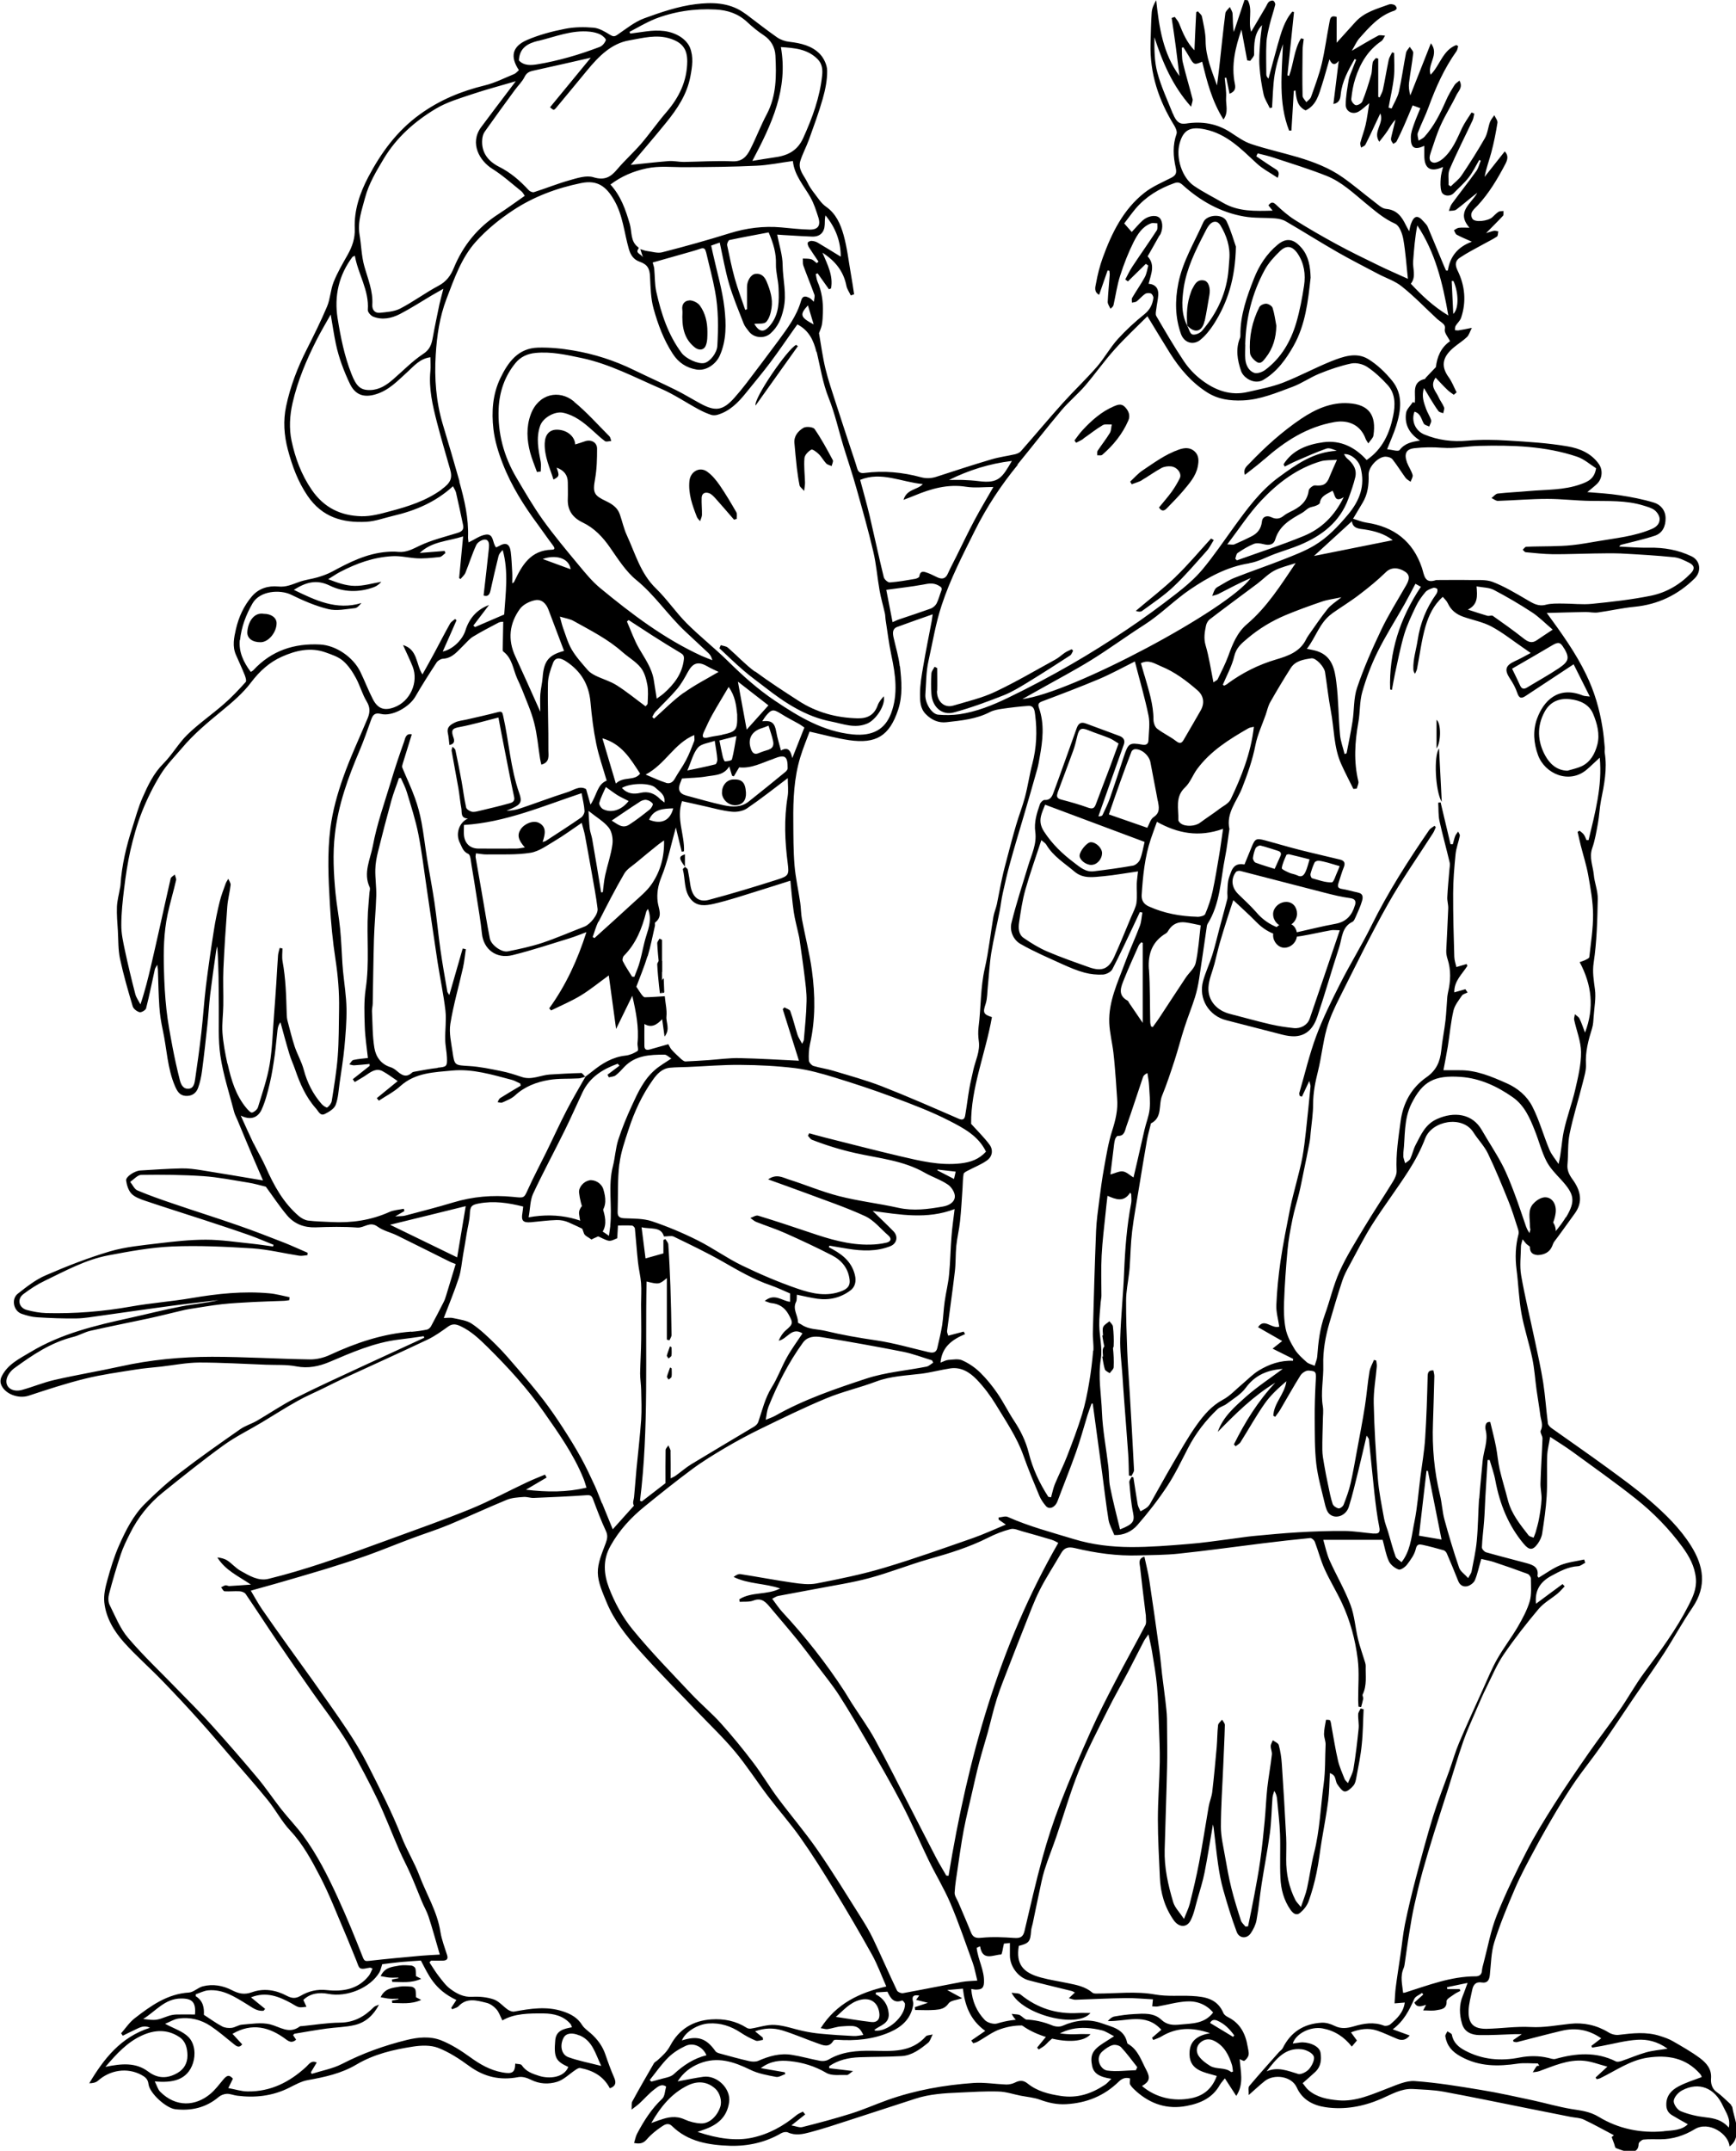<?xml version="1.0" encoding="UTF-8"?>
<svg id="Layer_2" data-name="Layer 2" xmlns="http://www.w3.org/2000/svg" viewBox="0 0 166.14 205.73">
  <defs>
    <style>
      .cls-1 {
        stroke-width: 0px;
      }
    </style>
  </defs>
  <g id="Layer_1-2" data-name="Layer 1">
    <g>
      <path class="cls-1" d="m106.16,128.41c-.2.18-.49.32-.58.54-.1.23-.02.54-.02.81-.02,0-.05,0-.07.01.08.41.12.82.25,1.21.05.16.3.25.46.37.13-.19.37-.37.38-.57.03-.63,0-1.26-.07-1.88-.02-.18-.22-.34-.34-.5Z"/>
      <path class="cls-1" d="m56.02,105.04s0,0,.01.01h0s0,0,0,0c0,0,0-.01,0-.02,0,0-.01,0-.02,0Z"/>
      <path class="cls-1" d="m63.16,95c.07,0,.14,0,.2-.01v-3.07c-.08-.04-.16-.08-.24-.12-.08.15-.23.31-.22.45.03.68.1,1.36.17,2.04.02.24.06.48.09.72Z"/>
      <path class="cls-1" d="m63.43,97.02s.14-.06.14-.09c-.01-.44-.03-.88-.05-1.33-.34.22-.38.94-.09,1.42Z"/>
      <path class="cls-1" d="m39.73,190.27c-.04-.11-.24-.23-.37-.24-.38-.03-.77-.06-1.14,0-.67.12-1.4.15-1.79,1.01.31.05.58.12.86.14.28.02.56,0,.84,0v.06c-.21.04-.41.08-.62.12,0,.08.02.15.03.23.88,0,1.78.15,2.77-.29-.31-.16-.48-.25-.5-.26-.02-.33,0-.57-.07-.77Z"/>
      <path class="cls-1" d="m64.27,131.7c.04-.26.01-.54.01-.81-.05-.03-.1-.06-.15-.09-.1.29-.22.58-.3.87-.02.08.1.19.16.29.1-.09.26-.17.28-.27Z"/>
      <path class="cls-1" d="m104.38,194.57c-.49,0-.84-.02-1.19,0-2.07.12-3.9-.46-5.51-1.77-.18-.15-.51-.11-.86-.17,1.02,2.09,6.29,3.46,7.55,1.94Z"/>
      <path class="cls-1" d="m56.38,114.94c-.5.09-1.02.64-.96,1.18.07.63.24,1.27.47,1.87.09.23.44.36.71.57.36-.19.69-.27.88-.48.6-.69.5-1.5.26-2.3-.18-.57-.8-.94-1.36-.85Z"/>
      <path class="cls-1" d="m147.67,116.57c-.36.08-.73.35-.97.63-.51.61-.27,1.38-.28,2.09-.01.56.31.73.76.76.64-.03,1.13-.28,1.37-.86.15-.36.28-.75.33-1.14.12-.94-.45-1.65-1.22-1.48Z"/>
      <path class="cls-1" d="m123.13,88.29c-.68-.02-1.3.55-1.29,1.18,0,.61.49,1.16,1.04,1.18.67.02,1.24-.55,1.25-1.22,0-.65-.41-1.12-.99-1.14Z"/>
      <g>
        <path class="cls-1" d="m165.7,201.42c-.01-.09-.12-.18-.19-.25-.4-.36-.78-.76-1.23-1.07-.47-.33-.56-.88-.53-1.27.08-.93-.44-1.49-1.04-1.95-.83-.62-1.74-1.13-2.64-1.65-.37-.21-.78-.35-1.19-.48-1.31-.43-2.64-.27-3.97-.11-.32.04-.71-.07-.99-.25-1.14-.69-2.38-.95-3.66-.81-1.25.13-2.48.38-3.76.31-1.39-.08-2.8.14-4.21.17-1.26.02-1.78-.48-1.74-1.74.02-.66.21-1.31.34-1.96.1-.51.34-.83.94-.73.52.08.7-.24.75-.71.12-1.06.12-2.16.43-3.15.55-1.75,1.26-3.45,1.98-5.13.54-1.26,1.2-2.47,1.85-3.68.68-1.28,1.4-2.53,2.14-3.78.58-.97,1.18-1.93,1.82-2.86.77-1.1,1.62-2.15,2.39-3.25,1.07-1.53,2.09-3.09,3.14-4.63.97-1.43,1.97-2.83,2.91-4.28.94-1.45,1.76-2.97,2.74-4.4,1.39-2.04,1.06-3.99-.15-5.91-1.05-1.67-2.46-3.04-3.94-4.32-1.3-1.13-2.71-2.14-4.1-3.16-1.74-1.27-3.52-2.5-5.28-3.75-.16-.11-.34-.29-.37-.46-.17-1.3-.25-2.61-.45-3.9-.22-1.39-.53-2.76-.82-4.13-.43-2.04-.93-4.07-1.29-6.13-.16-.91-.03-1.87-.02-2.8,0-.17.08-.34.16-.66.19.23.28.38.4.48.92.74,1.74.91,2.51-.1.71-.92,1.37-1.88,2.06-2.82.85-1.14.57-2.23-.18-3.27-.32-.44-.55-.87-.5-1.44.09-.99.01-2,.21-2.96.34-1.65.85-3.26,1.26-4.89.14-.57.33-1.16.3-1.73-.07-1.2.23-2.31.58-3.43.12-.38.13-.79.16-1.18.06-.86.23-1.73.12-2.56-.11-.86-.26-1.65-.12-2.57.3-2,.35-4.05.39-6.08.02-.77-.31-1.54-.38-2.32-.08-.84-.46-1.65-.15-2.54.27-.77.4-1.59.55-2.4.13-.71.15-1.45.29-2.16.3-1.5.61-3,.36-4.55-.03-.17.01-.34,0-.51-.06-.64-.11-1.29-.22-1.93-.28-1.76-.77-3.44-1.56-5.06-1-2.07-2.32-3.91-3.77-5.89,1.27-.03,2.49-.07,3.72-.09.4,0,.81.1,1.2.04,1.16-.16,2.31-.43,3.48-.54,2.25-.22,4.14-1.13,5.74-2.7.69-.67.57-1.72-.29-2.13-1.28-.61-2.63-.85-4.05-.82-.95.02-1.91-.07-2.86-.11.07-.14.14-.16.21-.18,1.07-.28,2.15-.51,3.2-.86.74-.25,1.03-.92,1.02-1.67,0-.74-.47-1.3-1.1-1.49-1.07-.33-2.19-.54-3.3-.71-1.02-.16-2.07-.21-3.09-.3.32-.27.64-.51.92-.78.51-.48.59-1.31.2-1.88-.72-1.05-1.86-1.52-2.99-1.71-1.89-.33-3.82-.44-5.74-.56-1.28-.08-2.57-.1-3.84.01-1.45.13-2.82-.04-4.15-.59-.87-.36-1.27-1.32-.94-2.18.59.16.65.71.89,1.14.08.14.34.19.52.28.07-.2.23-.44.18-.61-.11-.37-.35-.71-.48-1.08-.21-.6-.46-1.21-.2-1.99.24.4.41.7.59.99.26.41.5.82.79,1.21.09.12.3.14.46.21.03-.19.14-.41.08-.57-.14-.35-.39-.65-.54-1-.23-.54-.85-1-.27-1.84.4.42.75.81,1.13,1.17.18.18.4.31.61.47.09-.08.18-.15.27-.23-.25-.49-.44-1.01-.76-1.45-.88-1.2-.43-2.09.52-2.87.4-.33.85-.61,1.23-.97.19-.18.27-.48.47-.88-.57.11-.92.19-1.27.24-.11.02-.23-.01-.35-.02.02-.13,0-.29.06-.4.16-.27.43-.49.53-.78.52-1.54.37-3.08-.33-4.51-.28-.57-.23-.95.21-1.24.71-.48,1.48-.86,2.23-1.28.44-.25.9-.46,1.32-.74.11-.07.09-.33.13-.5-.14-.02-.3-.08-.43-.05-.28.06-.55.17-.74.22.52-.53,1.08-1.08,1.62-1.66.08-.09.03-.31.05-.46-.16.03-.36,0-.49.09-.21.13-.38.33-.57.5-.42.39-1.7.53-1.92.15-.34-.57.2-.94.51-1.27,1.1-1.19,1.91-2.56,2.65-3.97.18-.35.34-.78-.06-1.2-.66.83-1.29,1.64-1.93,2.44.15-.83.44-1.57.64-2.33.25-.94.44-1.89.59-2.85.03-.22-.2-.48-.3-.72-.14.21-.32.41-.41.64-.19.51-.23,1.09-.49,1.55-.69,1.21-1.44,2.39-2.22,3.55-.27.41-.7.72-1.05,1.07-.07-.05-.14-.09-.21-.14.03-.5-.09-1.06.1-1.49.68-1.59,1.47-3.13,2.2-4.69.09-.2.11-.43.16-.64-.09-.04-.17-.08-.26-.11-.31.49-.66.97-.91,1.49-.49,1.05-.92,2.14-1.82,2.92-.25.22-.68.46-.95.38-.47-.13-.34-.62-.22-.97.3-.89.58-1.8.97-2.65.44-.97,1.02-1.87,1.48-2.83.18-.38.66-.75.29-1.39-.19.17-.38.27-.47.43-.3.48-.6.97-.82,1.49-.54,1.23-1.14,2.43-2.04,3.44-.15.17-.38.26-.58.39-.03-.25-.15-.54-.07-.75.31-.84.73-1.64,1.03-2.47.69-1.89,1.5-3.7,2.67-5.34.09-.13.11-.32.16-.48-.06-.04-.11-.07-.17-.11-1.31.48-1.57,1.96-2.47,2.84-.35-1,.87-1.93.03-3.01-.68,1.72-1.32,3.35-1.97,4.99-.12-.44-.17-.85-.12-1.24.12-.94.3-1.88.4-2.82.02-.18-.22-.39-.33-.59-.13.19-.32.37-.36.58-.24,1.23-.41,2.49-.68,3.71-.13.56-.46,1.07-.7,1.61-.1-.03-.19-.05-.29-.08.17-.97.4-1.94.51-2.92.08-.76.02-1.54.02-2.31-.06-.02-.13-.04-.19-.06-.11.24-.28.48-.33.73-.2.94-.35,1.89-.55,2.83-.05.26-.21.5-.31.75-.05-.02-.09-.04-.14-.05v-3.66c-.07-.02-.14-.04-.22-.06-.11.14-.28.27-.31.43-.08.39-.04.81-.15,1.19-.24.86-.51,1.71-.84,2.53-.07.19-.45.4-.63.36-.19-.04-.45-.39-.43-.58.07-.67.18-1.35.39-1.98.46-1.43,1.2-2.69,2.48-3.56.17-.11.25-.35.36-.53-.22,0-.48-.09-.65,0-.81.43-1.6.91-2.53,1.45.28-.47.45-.88.72-1.19.96-1.08,1.91-2.19,3.36-2.65.09-.03.23-.17.22-.23-.02-.12-.12-.27-.23-.32-.15-.06-.35-.1-.49-.05-1.14.42-2.35.72-3.22,1.67-.59.65-1.18,1.3-1.81,2V1.62c-.64-.22-.63.26-.7.58-.25,1.29-.42,2.6-.72,3.88-.26,1.09-.66,2.14-1.03,3.19-.07.2-.29.34-.45.5-.13-.2-.35-.4-.36-.6-.03-1.44-.02-2.87,0-4.31,0-.38.07-.76.11-1.13-.09-.02-.18-.04-.26-.06-.67,1.08-.7,2.42-1.14,3.59-.05-.02-.11-.03-.16-.05.21-2.02.42-4.04.63-6.05-.05-.02-.11-.03-.16-.05-.77.89-1.07,2.02-1.39,3.13-.31,1.09-.59,2.19-.89,3.28-.16-.15-.21-.28-.21-.42,0-1-.04-2,.01-3,.03-.6.18-1.19.32-1.78.15-.63.37-1.23.52-1.86.03-.12-.08-.34-.19-.39-.1-.05-.32.02-.42.11-.13.12-.19.32-.29.48-.46.78-.92,1.56-1.4,2.38-.33-1.05.18-2.12-.33-3.02-.1,0-.2-.01-.31-.02-.34,1.02-.68,2.04-1.02,3.06-.11-.59-.08-1.17-.12-1.74-.01-.22-.17-.43-.26-.65-.15.2-.4.38-.43.6-.22,1.71-.39,3.43-.58,5.14-.07.59-.14,1.18-.22,1.76-.5-1.4-1.08-2.74-1.09-4.25,0-.78-.2-1.56-.35-2.33-.04-.19-.26-.34-.39-.51-.06.03-.11.06-.16.09-.06,1.21-.12,2.42-.17,3.64-.71-.71-1.1-1.63-1.47-2.57-.09-.23-.27-.41-.41-.62-.1.03-.2.06-.3.1.14.93.28,1.85.4,2.78.12.92.23,1.85.35,2.78-1.59-2.17-1.95-4.68-2.23-7.26-.23.39-.4.77-.43,1.17-.07.99-.08,1.99-.11,2.99-.08,2.85.78,5.43,2.27,7.83.14.23.29.58.22.79-.39,1.09-.32,2.17-.08,3.25.11.49.02.72-.42.95-.88.45-1.82.84-2.59,1.45-2.01,1.59-3.11,3.83-3.97,6.19-.29.8-.5,1.63-.65,2.47-.06.33-.23.8.3,1.09.28-.8.55-1.57.81-2.33.06.01.11.02.17.03.01.13.04.27.03.4-.06.86-.15,1.72-.19,2.58,0,.21.17.44.26.65.21-.15.28-.26.3-.37.21-.94.34-1.9.64-2.82.35-1.09.77-2.17,1.28-3.19.37-.72.81-1.46,1.65-1.78.18-.07.42-.01.62-.01-.01.22.05.5-.05.67-.77,1.18-1.58,2.32-2.36,3.5-.25.38-.44.8-.66,1.2.08.06.17.13.25.19.57-.56,1.15-1.12,1.72-1.68l.23.16c-.1.37-.15.78-.33,1.11-.37.68-.82,1.31-1.21,1.98-.07.12-.02.3-.02.46.15-.04.34-.04.45-.12.28-.22.51-.51.8-.71.14-.1.4-.11.56-.05.12.05.25.29.24.43-.08.62-.32,1.12-.85,1.55-.91.73-1.78,1.53-2.56,2.39-.74.82-1.28,1.82-2,2.65-1.03,1.18-2.17,2.26-3.22,3.42-1.38,1.53-2.7,3.12-4.06,4.66-.12.14-.35.23-.54.28-.75.17-1.53.27-2.27.49-1.75.52-3.48,1.08-5.22,1.65-.51.17-.99.2-1.52.06-1.77-.48-3.57-.65-5.4-.41-.37.05-.6-.05-.71-.44-.18-.62-.4-1.24-.6-1.85-.49-1.5-.99-2.99-1.47-4.49-.34-1.06-.7-2.11-.96-3.18-.27-1.11-.42-2.26-.62-3.41.07-.2.21-.49.27-.78.07-.39.09-.79.1-1.18.04-1.03-.1-2.03-.52-2.99-.09-.22-.11-.47-.16-.71.06-.02.12-.04.18-.06.36.51.72,1.02,1.08,1.52l.2-.08c.23-1.2-.33-2.26-.82-3.42,1.24.8,2.02,1.79,2.29,3.16.06.33.28.62.42.93.11-.04.21-.07.32-.11-.1-.65-.19-1.3-.31-1.95-.22-1.25-.36-2.52-.7-3.73-.29-1.03-.72-2.03-1.68-2.7-.45-.31-.76-.82-1.1-1.26-.26-.33-.5-.68-.68-1.06-.31-.65-.93-1.24-.68-2.05.22-.7.58-1.36.83-2.05.46-1.29.94-2.57,1.31-3.88.25-.87.44-1.8.43-2.7,0-.54-.31-1.2-.69-1.6-.77-.8-1.83-1.04-2.92-1.17-.4-.04-.83-.19-1.16-.41-.99-.69-1.94-1.44-2.91-2.17-.12-.09-.24-.17-.36-.25-1.4-.95-3.03-.96-4.56-.77-1.67.21-3.31.77-4.9,1.35-.93.34-1.74,1.01-2.58,1.58-.28.19-.41.17-.7,0-.48-.3-1.03-.63-1.57-.68-.91-.08-1.86-.07-2.75.11-1.23.24-2.47.57-3.61,1.06-1.44.62-1.65,1.6-.79,2.89-.15.13-.29.31-.47.38-.93.38-1.84.85-2.8,1.08-2.25.55-4.3,1.39-6.21,2.77-2.2,1.59-3.7,3.66-4.93,5.98-.81,1.54-1.37,3.17-1.3,4.94.04.93-.24,1.73-.68,2.51-.48.85-.98,1.7-1.34,2.6-.3.75-.32,1.61-.63,2.35-.59,1.4-1.27,2.76-1.95,4.11-.88,1.73-1.57,3.54-1.97,5.44-.29,1.37-.2,2.76.17,4.15.42,1.57.95,3.03,1.88,4.4,1.4,2.06,3.36,2.61,5.63,2.49.87-.05,1.72-.37,2.57-.57,2.11-.49,4.06-1.31,5.72-2.83.11.23.24.4.29.6.24,1.04.46,2.08.68,3.12.1.46-.16.63-.55.75-1.2.37-2.44.67-3.57,1.2-.68.32-1.29.68-2.07.61-.37-.04-.74-.03-1.11,0-1.92.15-3.58.99-5.24,1.89-.43.23-.91.4-1.38.54-.59.17-1.22.24-1.79.45-.65.23-1.23.51-1.99.43-.93-.09-1.86.17-2.52.95-.77.91-1.25,1.96-1.52,3.12-.19.83-.36,1.65,0,2.47.28.64.58,1.28.84,1.93.08.21.19.56.09.67-.66.73-1.33,1.45-2.07,2.09-1.15,1.01-2.42,1.88-3.51,2.94-.85.83-1.45,1.92-2.29,2.76-.94.94-1.48,2.08-1.99,3.24-.41.92-.67,1.91-.98,2.87-.58,1.79-1.02,3.62-1.14,5.51,0,.1-.03.21-.05.31-.1.59-.26,1.17-.29,1.76-.03.77.04,1.55.09,2.32.05.89.02,1.79.2,2.65.33,1.54.77,3.06,1.22,4.57.07.24.4.49.66.56.17.04.58-.2.62-.37.32-1.24.56-2.49.84-3.74.02-.1.1-.19.23-.43.03.26.05.35.06.45.04,1.19.06,2.38.14,3.57.05.75.17,1.5.33,2.24.39,1.78.43,3.64,1.17,5.36.22.5.44.86.97.92.59.06,1.05-.22,1.24-.77.18-.51.3-1.05.37-1.59.2-1.49.36-2.98.52-4.47.1-.94.15-1.89.26-2.82.17-1.4.37-2.79.57-4.19.02-.16.07-.31.11-.46.15,1.94.13,3.84.15,5.75.02,1.58-.08,3.18.15,4.72.27,1.81.85,3.57,1.31,5.35.07.28.22.54.33.81.5,1.2,1,2.41,1.51,3.61.3.71.61,1.42.93,2.15-2.03-.34-3.97-.67-5.92-.98-.62-.1-1.25-.18-1.88-.17-1.32.03-2.63.12-3.95.2-.52.03-1.4.59-1.35.96.06.44.22.95.51,1.26.32.33.83.51,1.29.67,1.89.64,3.79,1.23,5.68,1.85,1.43.47,2.87.94,4.29,1.44.79.28,1.56.62,2.34.93-.02.05-.03.1-.05.16-.68-.09-1.36-.2-2.05-.27-1.46-.15-2.93-.38-4.39-.38-1.51,0-3.03.17-4.53.35-1.56.19-3.15.33-4.65.77-2.09.62-4.14,1.42-6.14,2.29-.96.41-1.83,1.1-2.66,1.75-.66.51-.42,1.66.36,1.93.47.16.96.3,1.46.33,1.26.08,2.53.13,3.8.11.77-.01,1.54-.16,2.31-.26,2.27-.31,4.54-.65,6.81-.95,1.49-.2,2.98-.36,4.46-.54-1.15.28-2.34.37-3.49.59-1.69.32-3.35.75-5.03,1.12-3.28.72-6.53,1.49-9.46,3.25-1.08.65-2.25,1.19-2.81,2.42-.08.18-.1.44-.04.63.32.96,1.67,1.46,2.67,1.13,1.79-.59,3.58-1.18,5.41-1.63,1.58-.39,3.21-.61,4.83-.87.81-.13,1.63-.19,2.44-.28,1.21-.14,2.42-.38,3.63-.39,2.13,0,4.27.13,6.4.21.97.04,1.96-.03,2.91.16,1.12.21,2.13,0,3.12-.41,2.17-.92,4.33-1.88,6.71-2.16.78-.09,1.57-.21,2.35-.32.02.05.03.1.05.15-2.05.95-4.11,1.89-6.16,2.84-2.08.97-4.18,1.92-6.23,2.96-1.25.64-2.42,1.44-3.64,2.15-.51.29-1.09.46-1.57.79-1.96,1.37-3.92,2.74-5.81,4.2-1.17.89-2.26,1.89-3.31,2.93-1.13,1.12-1.85,2.56-2.49,4-.47,1.06-.81,2.19-1.12,3.32-.19.68-.36,1.42-.29,2.1.15,1.48.91,2.75,1.87,3.83,1.17,1.31,2.51,2.47,3.73,3.74,1.19,1.23,2.36,2.48,3.5,3.75,1,1.11,1.96,2.25,2.93,3.38,1.21,1.4,2.44,2.79,3.61,4.23.77.95,1.34,2.06,2.17,2.94,1.19,1.27,2.01,2.78,2.79,4.28.93,1.77,1.65,3.66,2.44,5.5.38.88.72,1.77,1.09,2.65.11.26.19.65.39.73.25.11.61-.04.92-.07.04,0,.08.03.23.09-.12.24-.2.49-.35.68-1.03,1.31-2.49,1.54-4,1.38-.95-.11-1.78.1-2.54.55-.5.29-.86.23-1.32-.01-1.05-.56-2.21-.74-3.32-.34-.75.27-1.29.13-1.92-.19-.87-.45-1.83-.62-2.8-.37-.46.12-.87.56-1.31.59-2.08.13-3.66,1.27-5.21,2.47-.5.39-.87.95-1.29,1.43.05.08.11.15.16.23.41-.2.82-.41,1.23-.6.42-.2.84-.43,1.37-.16-2.79.89-4.41,2.96-5.81,5.31.31,0,.62-.06.82-.23,1.17-1.05,2.82-1.3,4.17-.57.34.19.62.37.68.88.1.87,1.68,2.29,2.55,2.4,1.54.18,2.95-.14,4.17-1.17.2-.17.51-.29.78-.3.33-.01.65.14.99.18,1.72.22,3.38.03,4.95-.75.58-.29,1.18-.63,1.8-.74,1.63-.29,3.23-.64,4.66-1.49,1.69-1,3.54-1.43,5.43-1.72.78-.12,1.67-.15,2.38.12,1.06.41,2.05,1.06,2.98,1.74,1.44,1.05,2.97,1.4,4.71,1.06.37-.07.84.07,1.19.25.83.42,1.71.45,2.52.2.64-.2,1.17-.75,1.76-1.14.13-.09.31-.2.44-.18,1.22.23,2.24.78,2.84,1.94.5-.17.66-.47.42-1.01-.32-.73-.59-1.48-.85-2.24-.28-.81-.77-1.46-1.41-2.02-.28-.25-.62-.47-.81-.78-.44-.71-1.09-1.06-1.85-1.31-1.56-.51-3.09-.26-4.64.02-.19.04-.45-.07-.62-.18-.46-.32-.85-.81-1.35-.98-.64-.22-1.37-.29-2.05-.25-.84.05-1.49-.3-2.1-.75-.43-.31-.76-.78-1.1-1.21-.33-.42-.6-.88-.9-1.33.05-.06.1-.11.15-.17.38,0,.76.01,1.14,0,.31-.01.53-.12.4-.52-.23-.74-.52-1.47-.64-2.22-.3-1.95-1.34-3.61-2.02-5.41-.48-1.26-1.2-2.42-1.69-3.67-.93-2.39-2.11-4.66-3.26-6.94-.58-1.15-1.26-2.26-1.97-3.33-1.08-1.62-2.22-3.2-3.34-4.79-.76-1.07-1.54-2.13-2.3-3.2-.84-1.17-1.68-2.35-2.5-3.54-.37-.54-.68-1.12-1.07-1.77.86-.24,1.64-.46,2.43-.68,1.59-.46,3.19-.92,4.77-1.4,1.32-.41,2.64-.83,3.94-1.29,1.42-.51,2.82-1.09,4.24-1.62,1.2-.45,2.42-.83,3.6-1.32,1.85-.77,3.67-1.62,5.52-2.38.49-.2,1.06-.23,1.6-.27.33-.03.67.11,1,.09,1.68-.07,3.35-.14,5.03-.26.38-.03.5.06.63.4.38,1.02.76,2.03,1.22,3.01.21.45.14.76-.02,1.2-.34.91-.77,1.88-.75,2.81.02.95.47,1.91.84,2.82.71,1.72,1.86,3.18,3.08,4.55,1.79,2.01,3.69,3.91,5.55,5.86,1.22,1.28,2.51,2.5,3.64,3.85,1.14,1.36,2.09,2.86,3.17,4.28,1.02,1.34,2.15,2.61,3.12,3.99,1.13,1.6,2.17,3.26,3.19,4.93,1.25,2.05,2.47,4.13,3.64,6.23.54.97.92,2.03,1.38,3.06-2.55.6-4.77,1.61-6.28,3.99.29.04.49.12.67.09.44-.07.86-.23,1.3-.26,1.18-.08,1.67-.17,2.11.82-.33.04-.64.12-.94.1-1.05-.05-2.1-.12-3.15-.22-.56-.05-1.12-.14-1.67-.26-.9-.19-1.79-.53-2.7-.58-.75-.05-1.52.23-2.29.35-.13.02-.31,0-.42-.08-1.04-.66-2.17-.88-3.38-.8-1.76.12-3.09.95-3.91,2.48-.32.61-.77,1.02-1.25,1.44-.11.1-.26.16-.33.28-.71,1.22-1.41,2.44-2.08,3.67-.08.15-.03.38-.06.76.36-.28.58-.43.77-.61.48-.44.91-.95,1.43-1.34.3-.23.67-.57,1.11-.25-.12.4-.12.91-.37,1.15-1.03.97-1.76,2.12-2.41,3.35-.14.26-.19.58-.29.89.61.13.93,0,1.25-.38.39-.45.87-.83,1.37-1.17.29-.2.64-.43,1.02-.06,1.54,1.51,3.54,1.81,5.53,1.88,1.7.05,3.39-.31,4.91-1.2.17-.1.47-.16.64-.08.72.33,1.43.17,2.11-.01,1.24-.33,2.46-.73,3.68-1.13,2.14-.69,4.27-1.39,6.4-2.08,1.37-.45,2.79-.53,4.21-.59,1.26-.06,2.51-.14,3.77-.1.71.02,1.4.26,2.11.4.62.12,1.26.17,1.84.38.82.3,1.62.48,2.51.43,1.96-.11,3.64-.79,5.04-2.16.36-.35.7-.41,1.08-.3,0,.23-.07.47.02.61.15.24.37.44.59.64,1.38,1.21,2.96,1.73,4.79,1.38,1.34-.25,2.5-.77,3.2-2.03.11-.19.27-.35.47-.61.37.58.7,1.09,1.09,1.68.78-1.16.39-2.41.33-3.52.15.06.38.21.45.16.18-.13.36-.35.4-.56.05-.25-.05-.54-.09-.81-.2-1.21-.71-2.22-1.87-2.8-.18-.09-.38-.23-.45-.4-.58-1.36-1.73-1.56-3.02-1.63-1.17-.06-2.31.07-3.52-.14-1.81-.33-3.71-.09-5.57-.09-.14,0-.32,0-.42-.08-.67-.58-1.5-.74-2.33-.91-.86-.18-1.74-.31-2.59-.54-1.76-.47-2.41-1.3-2.13-3.03,1-.26,1.1-.4,1.18-1.46.02-.23.1-.45.15-.67.2-.97.4-1.95.61-2.92.16-.73.29-1.46.51-2.17.34-1.09.77-2.14,1.14-3.22.72-2.1,1.33-4.25,2.16-6.31.81-2.01,1.83-3.94,2.8-5.89.59-1.19,1.26-2.34,1.88-3.52.52-1,1.03-2.01,1.55-3.01.09-.17.22-.33.43-.63.14.66.26,1.15.34,1.64.18,1.11.38,2.22.48,3.33.11,1.25.13,2.51.18,3.76.04,1.16.1,2.32.08,3.49-.03,1.83-.18,3.66-.18,5.49,0,1.84.11,3.69.19,5.53.06,1.49.46,2.87,1.33,4.11.49.69,1.25.74,1.62,0,.32-.63.45-1.35.65-2.04.24-.84.51-1.68.68-2.54.29-1.47.52-2.95.8-4.59.05.25.07.34.08.44.14,1.12.25,2.25.41,3.36.12.83.27,1.66.5,2.47.38,1.35.79,2.69,1.28,4,.24.65.97.7,1.35.14.25-.37.47-.81.55-1.25.21-1.14.31-2.31.49-3.46.25-1.62.57-3.23.79-4.86.15-1.13.16-2.27.25-3.41.02-.22.11-.43.17-.64.19.3.25.56.27.82.1,1.11.24,2.21.28,3.32.05,1.4-.03,2.81.04,4.21.05,1.07.32,2.1.95,3.01.25.36.56.61.93.31.34-.28.66-.68.81-1.09.32-.88.57-1.8.76-2.72.22-1.03.33-2.08.5-3.11.21-1.27.46-2.54.62-3.81.11-.87.11-1.76.16-2.64.26.1.4.22.47.38.1.22.11.5.25.7.19.27.46.67.71.68.27.01.61-.31.83-.57.17-.2.23-.52.28-.8.19-1.03.41-2.06.51-3.1.12-1.12.12-2.26.18-3.39-.09-.03-.19-.05-.28-.08-.09.19-.24.37-.24.56-.02.46.09.93.04,1.39-.13,1.27-.28,2.55-.49,3.81-.07.45-.33.88-.53,1.38-.15-.18-.27-.27-.31-.37-.23-.59-.5-1.17-.64-1.78-.25-1.07-.42-2.17-.62-3.25-.04-.2-.05-.43-.14-.6-.04-.07-.38-.06-.39-.05-.08.45-.18.9-.19,1.35,0,.35.17.7.15,1.04-.06,1.24-.01,2.47-.18,3.72-.3,2.22-.37,4.46-.93,6.65-.28,1.11-.42,2.25-.67,3.37-.12.55-.35,1.08-.58,1.77-.26-.32-.43-.47-.53-.67-.62-1.22-.89-2.52-.88-3.88,0-.7.03-1.4,0-2.09-.12-2.35-.26-4.71-.42-7.06-.04-.6-.13-1.21-.29-1.79-.05-.19-.37-.31-.57-.46-.07.19-.2.38-.2.57,0,.27.14.54.11.8-.12,1.07-.32,2.12-.44,3.19-.11,1.05-.15,2.11-.25,3.17-.12,1.27-.25,2.54-.43,3.8-.15,1.11-.37,2.22-.57,3.32-.18.99-.39,1.97-.59,2.95-.08,0-.16.01-.25.02-.15-.19-.36-.36-.43-.57-.33-1.02-.65-2.04-.91-3.08-.25-1-.43-2.02-.61-3.04-.16-.95-.4-1.9-.4-2.85,0-1.98.15-3.96.23-5.93.05-1.27.12-2.54.15-3.81,0-.17-.17-.34-.27-.51-.13.18-.36.34-.38.53-.08.69-.07,1.39-.13,2.09-.13,1.44-.26,2.87-.43,4.31-.06.47-.26.92-.34,1.39-.31,1.79-.58,3.59-.92,5.37-.25,1.31-.56,2.6-.88,3.89-.11.45-.33.88-.56,1.48-.42-.63-.87-1.07-1.03-1.59-.49-1.64-.87-3.31-.82-5.04.07-2.63.17-5.25.23-7.88.03-1.25.01-2.49,0-3.74,0-.6,0-1.2-.07-1.8-.11-1.12-.28-2.24-.41-3.35-.09-.77-.15-1.54-.26-2.31-.31-2.23-.62-4.46-.96-6.69-.11-.74-.31-1.48-.47-2.25-.63.18-.45.66-.41,1.03.16,1.46.34,2.92.52,4.38.01.1.04.21.03.31,0,.28.07.61-.05.84-.94,1.8-1.94,3.57-2.87,5.37-.81,1.56-1.62,3.13-2.34,4.74-1.03,2.3-2.03,4.61-2.94,6.96-.66,1.71-1.23,3.46-1.71,5.22-.63,2.29-1.15,4.62-1.7,6.94-.13.57-.39.72-.97.68-1.04-.07-2.09-.12-3.12-.02-.57.06-.85-.02-1.05-.54-.38-.96-.8-1.9-1.2-2.85-.13-.31-.37-.62-.35-.93.04-.77.18-1.54.29-2.31.13-.91.26-1.81.41-2.72.1-.61.22-1.23.35-1.84.17-.79.36-1.58.54-2.36.25-1.07.48-2.15.76-3.21.24-.93.53-1.85.79-2.77.31-1.12.56-2.26.91-3.36.32-1.01.73-2,1.11-2.99.51-1.32,1.03-2.65,1.55-3.96.46-1.14.87-2.31,1.43-3.41.61-1.21,1.37-2.35,2.05-3.53.31-.55.71-.63,1.31-.49,2.01.48,4.06.77,6.13.7,1.28-.04,2.56-.03,3.83-.17,2.67-.28,5.32-.65,7.99-.98,1.52-.19,3.05-.36,4.58-.51.14-.01.38.2.44.36.33.87.56,1.79.95,2.64.5,1.1,1.14,2.13,1.65,3.23.79,1.69,1.27,3.49,1.5,5.32.17,1.29.04,2.62.05,3.92,0,.22.02.44.03.66.08.01.17.03.25.04.07-.27.15-.53.2-.8.02-.13-.1-.31-.05-.41.43-.88.26-1.81.29-2.73,0-.19-.08-.4-.14-.59-.2-.66-.44-1.32-.6-1.99-.26-1.09-.33-2.24-.72-3.27-.55-1.45-1.35-2.81-1.99-4.23-.28-.63-.42-1.33-.61-1.98h5.68c.19.67.3,1.39.59,2.03.16.35.57.68.94.81.2.07.64-.24.82-.49.34-.45.7-.94.82-1.47.11-.5.36-.46.65-.4.68.15,1.35.33,2.02.52.13.04.26.19.31.32.37.87.74,1.74,1.08,2.61.17.44.52.6.9.5.28-.08.61-.33.71-.59.25-.61.38-1.27.6-2.01.4.1.8.16,1.19.29,1.09.36,2.18.74,3.25,1.14.14.05.31.29.31.44,0,.73.08,1.49-.11,2.17-.25.85-.69,1.66-1.14,2.44-.62,1.06-1.38,2.04-1.98,3.1-.51.9-.9,1.86-1.33,2.81-.78,1.73-1.58,3.46-2.32,5.21-.36.85-.61,1.75-.92,2.62-.52,1.45-1.09,2.89-1.55,4.36-.6,1.94-1.12,3.9-1.64,5.86-.39,1.48-.75,2.97-1.06,4.47-.2.99-.29,2.01-.44,3.01-.15,1.03-.32,2.06-.45,3.1-.06.47-.07.95-.11,1.49.29-.02.62-.05.98-.08-.14.98-.75,1.53-1.37,2.07-.14.13-.45.2-.62.14-.99-.38-1.95-.21-2.9.07-.62.18-1.21.26-1.83-.05-.38-.19-.84-.33-1.26-.3-1.68.1-2.94.89-3.7,2.43-.08.16-.26.26-.38.4-.95,1.07-1.9,2.13-2.82,3.22-.13.15-.04.48-.06.87.63-.55,1.07-.97,1.55-1.35.87-.68,2.55-.48,3.05.62.54,1.21,1.61,1.72,2.75,1.89,1.82.27,3.61-.06,5.31-.79.98-.42,1.92-1.01,3.05-.95.99.06,1.99.08,2.96.26,2.71.5,5.4,1.06,8.1,1.6,1.36.27,2.71.54,4.07.81.41.08.86.08,1.22.25.98.46,1.93,1,2.89,1.5-.05.04-.16.14-.21.18.09.25.16.43.23.62.06.15.08.39.18.43.41.16.84.33,1.27.36.49.04.89-.12.9-.76,0-.14.29-.39.46-.41.54-.06,1.08-.02,1.62-.03,1.19,0,2.29-.36,3.28-.96,1.36-.83,3.26.45,3.34,1.65.21-.16.39-.35.5-.58.51-1.11-.08-2.14-.24-3.21Zm-15.84-85c-.49.81-1.14,1.54-1.75,2.27-.1.12-.43.16-.59.09-.67-.29-1.22-.74-1.47-1.45-.38-1.08-.73-2.18-1.14-3.25-.35-.92-.71-1.85-1.17-2.72-.59-1.12-1.3-2.17-1.93-3.27-.91-1.59-2.66-1.78-4.27-1.06-1.15.51-1.55,1.52-2.06,2.48-.22.42-.31.9-.51,1.33-.09.18-.32.29-.49.43-.06-.19-.13-.38-.17-.57-.02-.1,0-.21,0-.48.18-1.46.01-3.14.78-4.67,1.06-2.11,2.18-2.72,4.71-2.54,1.83.13,3.47.89,4.97,1.94,1.13.79,1.65,2.01,2.13,3.23.38.95.63,1.97,1.09,2.87.34.67.9,1.24,1.42,1.8,1.26,1.38,1.4,2.02.47,3.58Zm3.01-45.2c-.22.85-.64,1.66-1.5,2.07-.43.2-.9.29-1.36.43-1.06-.02-1.72-.71-2.13-1.45-.73-1.33-.82-2.78-.06-4.18.53-.98,1.42-1.33,2.44-1.21.92.1,1.81.47,2.2,1.39.39.93.67,1.95.41,2.96Zm-.7-4.59c-.35-.05-.53-.04-.68-.1-2.38-.96-3.77.52-4.39,2.21-.42,1.15-.32,2.35.09,3.48.66,1.82,3.01,2.81,4.67,1.39.42-.36.81-.75,1.24-1.14.26,2.71-.45,5.29-1.07,7.89-.07,0-.13,0-.2,0-.08-.18-.14-.38-.26-.54-.1-.14-.26-.24-.4-.36-.06.04-.13.07-.19.11.1.43.19.86.3,1.29.24.96.55,1.9.72,2.87.22,1.23.45,2.49.46,3.73.01,1.36-.21,2.73-.36,4.09-.01.11-.26.21-.41.29-.14.07-.29.11-.51.19,1.15,2.16,1.42,4.35.51,6.74-.2-.51-.33-.94-.53-1.34-.08-.17-.29-.28-.44-.42-.02.18-.1.37-.07.53.22,1.03.65,2.06.66,3.09.01,1.19-.28,2.39-.55,3.56-.31,1.35-.81,2.65-1.1,4-.21.99-.23,2.03-.5,3.15-.3-.46-.67-.88-.88-1.38-.57-1.36-.96-2.81-1.63-4.12-.51-1-1.4-1.76-2.47-2.23-1.45-.64-2.91-1.27-4.54-1.24-.49,0-.98,0-1.5,0,.15-.81.3-1.54.42-2.27.18-1.14.28-2.31.54-3.43.12-.52.5-.98.81-1.44.1-.15.36-.2.54-.3-.07-.1-.14-.21-.21-.31-.33.09-.67.19-1.06.3-.03-1.08.75-1.74,1.25-2.53l-.07-.18c-.29.08-.57.17-.98.29-.07-.31-.19-.64-.2-.98-.06-2.02-.12-4.04-.11-6.07,0-1.24.11-2.49.23-3.73.06-.6.29-1.18.41-1.78.02-.12-.11-.27-.16-.4-.1.14-.22.27-.28.42-.1.25-.15.52-.23.79-.07,0-.15,0-.22,0-.32-1.33-.63-2.67-.95-4-.08.01-.15.02-.23.03.04.58,0,1.18.12,1.74.29,1.32.66,2.63.97,3.95.06.23,0,.5-.02.75-.07.86-.16,1.72-.2,2.59-.02.35.1.71.09,1.07-.05,1.35-.13,2.69-.19,4.04-.01.27.04.55.12.8.35,1.06.3,2.13.05,3.2-.03.14-.05.29-.07.43-.06.74-.09,1.49-.17,2.23-.11.97-.31,1.93-.41,2.91-.11,1.06-.47,1.89-1.4,2.54-1.45,1.01-2.26,2.47-2.49,4.24-.21,1.57-.46,3.12-.38,4.71.02.34-.16.72-.34,1.02-.9,1.47-1.86,2.9-2.75,4.38-.83,1.39-1.71,2.77-2.37,4.24-.6,1.33-.92,2.79-1.42,4.16-.47,1.29-.62,2.63-.72,3.99-.02.26-.14.5-.24.87-.29-.13-.58-.18-.78-.36-.41-.37-.84-.75-1.13-1.21-.37-.61-.73-1.28-.87-1.97-.17-.85-.18-1.74-.15-2.61.06-1.64.18-3.28.33-4.92.09-1,.28-2,.48-2.98.17-.85.44-1.67.64-2.51.17-.71.3-1.43.45-2.14.18-.86.36-1.72.52-2.58.07-.35.1-.71.13-1.07.09-.9.23-1.8.23-2.7,0-1.08.21-2.11.47-3.15.33-1.33.46-2.72.83-4.04.29-1.04.76-2.04,1.25-3.01,1.51-3,2.98-6.03,4.63-8.95,1.31-2.32,2.86-4.51,4.3-6.76.11-.17.17-.37.26-.56-.04-.04-.08-.09-.12-.13-.17.13-.39.23-.51.4-2.03,2.95-3.96,5.97-5.55,9.19-.92,1.86-2.02,3.63-2.96,5.49-.83,1.64-1.66,3.3-2.3,5.02-.66,1.77-1.09,3.63-1.62,5.45-.02.09.02.19.04.29.07.02.14.05.21.07.22-.47.44-.93.7-1.5.06.25.13.39.12.52-.14,1.44-.28,2.87-.44,4.3-.09.83-.19,1.67-.34,2.49-.14.77-.35,1.52-.54,2.29-.21.86-.46,1.71-.63,2.58-.33,1.68-.67,3.36-.92,5.05-.2,1.39-.34,2.79-.4,4.19-.03.69.18,1.38.28,2.08-.77.22-1.43-.87-2.03.05.72.41,1.47.84,2.31,1.32-.38.3-.61.49-.92.73.71.35,1.34.67,1.97.98,0,.06-.02.12-.02.18-1.2-.05-2.28.33-3.27.93-.57.35-1.05.85-1.56,1.28-.63.52-1.19,1.16-1.9,1.53-1.05.57-1.78,1.43-2.44,2.34-.88,1.22-1.61,2.55-2.38,3.85-.72,1.23-1.4,2.48-2.1,3.71-.08.14-.19.29-.32.39-.19.15-.41.25-.62.37-.09-.22-.23-.43-.27-.65-.15-.86-.27-1.73-.41-2.59-.06-.02-.11-.04-.17-.05-.08.17-.24.35-.22.52.09.98.16,1.96.36,2.92.16.81.02,1.08-1.25,1.58-.33-1.36-.68-2.7-.95-4.06-.13-.64-.09-1.31-.17-1.96-.2-1.73-.54-3.45-.61-5.18-.06-1.69-.39-3.36-.11-5.08.17-1.05-.13-2.17-.15-3.26-.01-.73.09-1.47.14-2.2.02-.21.07-.42.07-.62,0-1.28-.05-2.55.02-3.83.07-1.4.25-2.79.39-4.18.05-.49.1-.97.17-1.54.81.35,1.56.65,2.17-.3.03.05.07.09.1.14,0,.29.05.58,0,.85-.42,2.19-.59,4.41-.68,6.64-.08,2.1-.31,4.19-.37,6.29-.04,1.18.13,2.37.21,3.56.06.9.12,1.8.19,2.7.12,1.6.25,3.21.36,4.81.05.69.05,1.38.07,2.07.08.01.17.03.25.04.08-.19.24-.38.24-.56-.12-2.46-.27-4.91-.41-7.36-.08-1.34-.19-2.69-.24-4.03-.06-1.61-.12-3.23-.11-4.84,0-.85.18-1.71.28-2.56.02-.19.05-.38.06-.57.08-1.17.1-2.35.24-3.51.17-1.38.43-2.74.65-4.11.25-1.53.5-3.07.77-4.6.09-.49.23-.98.35-1.47,0-.04.01-.1.04-.12,1.12-.57.69-1.78,1.06-2.66.45-1.1.82-2.23,1.19-3.36.34-1.04.6-2.09.94-3.13.31-.97.7-1.92,1.01-2.9.18-.58.31-1.18.4-1.78.25-1.61.47-3.22.71-4.83.02-.14.03-.31.1-.42,1.23-1.96,1.24-4.24,1.68-6.41.17-.84.26-1.69.39-2.54,0-.04.03-.09.02-.12-.34-1.53.71-2.65,1.21-3.92.53-1.35,1-2.69,1.28-4.12.2-.99.64-1.93.98-2.89.14-.4.22-.82.42-1.18.63-1.11,1.29-2.21,1.97-3.28.45-.71,1.24-.83,1.99-.94.41-.06,1.21.78,1.3,1.32.19,1.23.32,2.46.55,3.68.33,1.71.27,3.5,1,5.12.36.8.77,1.58,1.16,2.37.11,0,.22-.02.33-.03.05-.23.2-.49.15-.69-.46-1.89-.34-3.77,0-5.66.17-.95.11-1.96.37-2.88.37-1.3.85-2.59,1.45-3.81.78-1.58,1.73-3.07,2.6-4.6.35-.63.68-1.27,1.04-1.95.17.09.35.2.52.29-2.02,3.03-3.06,6.26-2.94,9.82.06.01.12.03.17.04.1-.51.18-1.03.29-1.54.28-1.26.52-2.54.89-3.78.28-.93.71-1.82,1.13-2.7.23-.48.55-.93.9-1.34.17-.2.48-.31.75-.4.11-.04.35.04.38.12.05.12,0,.33-.08.45-.96,1.34-1.55,2.78-1.8,4.44-.14.91-.44,1.81-.41,2.75,0,.14.03.28.16.46.06-.15.16-.3.19-.45.27-1.37.43-2.77.82-4.1.3-1.01.75-2.01,1.65-2.81.17.21.38.39.48.62.31.67.83,1.06,1.49,1.29.89.31,1.85.49,2.67.92,1.05.56,1.99,1.31,2.98,1.99.24.16.48.33.79.55-.48.25-.99.55-1.53.79-.89.41-1,.83-.46,1.65.29.43.55.9.71,1.39.17.5.38.55.78.29,1.5-.99,3-1.98,4.61-3.04.46.92.97,1.94,1.56,3.11Zm-47.55,62.55c-.09,1.03-.21,2.07-.39,3.09-.17,1.01-.37,2.02-.67,3-.42,1.37-.93,2.71-1.45,4.05-.35.9-.79,1.76-1.16,2.65-.16.4-.24.83-.36,1.25-.09-.01-.17-.02-.26-.04-.85-1.31-1.5-2.7-1.88-4.22-.28-1.11-.77-2.11-1.4-3.06-.57-.86-1.02-1.79-1.6-2.63-.48-.7-1.03-1.38-1.64-1.98-.49-.48-1.09-.89-1.72-1.17-.38-.17-.89-.07-1.34-.04-.23.02-.46.15-.74.26.13-1.52,1.13-2.21,2.35-2.73-.05-.08-.09-.16-.13-.24-.47.12-.94.25-1.48.39-.03-.13-.13-.3-.11-.46.24-1.89.52-3.77.74-5.66.1-.82.06-1.65.14-2.47.08-.79.28-1.57.36-2.36.11-1.06.17-2.13.24-3.2.03-.44.02-.89.1-1.32.03-.14.28-.25.45-.34.6-.32,1.27-.57,1.81-.97.49-.36.59-.98.23-1.48-.5-.68-1.11-1.27-1.77-2-.04-3.41,1.38-6.74,1.99-10.21-.85-.27-.87-.46-.6-1.27.17-.53.15-1.12.21-1.68.11-1.07.16-2.15.33-3.21.22-1.33.54-2.65.8-3.98.11-.57.17-1.15.3-1.72.21-.96.43-1.92.69-2.86.42-1.53.88-3.05,1.33-4.57.43-1.47.86-2.94,1.27-4.41.11-.38.17-.77.24-1.16.29-1.58.48-3.16-.07-4.73-.13-.37-.01-.5.35-.63,1.81-.68,3.62-1.37,5.41-2.12,1.13-.48,2.22-1.08,3.42-1.68.46,1.79.96,3.48,1.31,5.19.15.76.02,1.58-.01,2.37-.01.33-.22.46-.57.4-1.26-.22-1.36-.15-1.8,1.18-.43,1.3-.85,2.6-1.3,3.89-.2.57-.47,1.12-.73,1.67-.04.08-.18.12-.39.11.41-1.17.82-2.34,1.24-3.51.4-1.12.8-2.24,1.2-3.37.14-.4-.06-.67-.41-.8-1.07-.41-2.16-.79-3.24-1.2-.46-.17-.7,0-.86.43-.57,1.62-1.16,3.24-1.74,4.86-.16.44-.32.87-.48,1.31-.15.41-.33.76-.88.72-.13,0-.36.22-.42.39-.3.86-.58,1.72-.45,2.67.16,1.14-.36,2.17-.68,3.23-.55,1.82-1.15,3.63-1.6,5.47-.19.77.18,1.63.88,2.02,1.29.74,2.67,1.32,4.02,1.94.69.31,1.39.61,2.11.8.56.15,1.17.21,1.75.18.31-.02.75-.24.89-.5.72-1.38,1.37-2.8,2.04-4.2.2-.42.4-.85.6-1.28.08.02.16.04.24.05-.08.42-.09.87-.24,1.27-.45,1.2-1,2.36-1.44,3.57-.68,1.85-1.57,3.67-1.49,5.71.04.96.29,1.91.4,2.87.1.85.16,1.71.23,2.57.05.59.07,1.18.12,1.77.1,1.09-.15,2.1-.48,3.13-.36,1.13-.55,2.32-.76,3.49-.2,1.08-.34,2.17-.48,3.25-.12.93-.25,1.86-.29,2.8-.13,3.24-.22,6.47-.31,9.71-.02.59.09,1.19.05,1.78Zm-40.44,9.65c0-.19-.14-.38-.21-.58-.09.15-.27.3-.27.45-.02,1.03-.01,2.06-.01,3.17-.74.57-1.5,1.16-2.27,1.75-.06-.02-.11-.04-.17-.07.87-6.97.48-13.98.63-20.97,1.17.29,1.22.28,1.94-.33v5.89c.09.02.17.04.25.06.07-.17.2-.34.2-.51-.02-1.56-.06-3.12-.11-4.68-.05-1.32-.11-2.65-.2-3.97-.01-.18-.18-.35-.28-.52-.06.03-.13.06-.19.09v1.28c-.58.16-1.12.31-1.71.48-.11-.89-.24-1.88-.38-2.98.86.21,1.87-.1,2.14.88.39,0,.71-.09.93.01,1.56.76,3.14,1.51,4.65,2.37,1.51.86,3,1.74,4.65,2.3.63.22,1.23.51,1.84.77v.8c-.76-.07-1.48-.87-2.42-.08.27.09.44.18.61.2.75.07,1.3.42,1.67,1.09.46.83.43.92-.28,1.53-.29.25-.5.59-.67.98.82-.14,1.23-1.35,2.28-.7-.51.78-1.06,1.51-1.5,2.31-.52.93-.88,1.96-1.45,2.86-.64,1.03-.9,2.18-1.28,3.3-.06.18-.23.35-.4.45-2,1.2-4.01,2.38-6,3.59-.54.33-1.01.75-1.53,1.12-.11.08-.25.13-.46.24,0-.91.01-1.75-.01-2.58Zm-5.77-21.58c-.03.26-.07.52-.13.96-2.31-1.67-4.8-2.29-7.69-1.77.16-.86.14-1.63.43-2.26.95-2.03,2.02-4.01,3.01-6.02.6-1.21,1.14-2.45,1.72-3.68.69-1.45,1.93-2.21,3.36-2.73.06.06.12.12.18.18l-1.15.87c.04.08.09.16.13.25.22-.06.48-.06.65-.19.3-.23.56-.52.82-.8,1.06-1.12,2.46-1.18,3.86-1.18.2,0,.41.23.65.37-.58.39-1.11.69-1.56,1.08-1.07.92-1.65,2.18-2.22,3.43-.49,1.06-.94,2.15-1.3,3.26-.26.81-.3,1.69-.51,2.52-.49,1.89-.05,3.81-.26,5.71Zm-6.81-38.53c-.56-.3-1.43.07-1.78.62-.34.53-.23,1,.41,1.72-.3.04-.56.11-.82.11-1.2.01-2.41,0-3.61,0-.8,0-1.33-.48-1.4-1.31-.02-.27,0-.55,0-.95,3.95-.24,7.53-1.8,11.26-3.04.11.62.25,1.16.28,1.7.01.21-.16.52-.34.64-1.11.77-2.24,1.49-3.37,2.23-.07.04-.15.05-.3.1.23-.7.42-1.42-.33-1.82Zm-6.07,2.9c.38.04.72.12,1.07.11,1.39-.02,2.81.06,4.17-.16.82-.13,1.59-.71,2.34-1.15.83-.49,1.61-1.07,2.56-1.71.12.46.24.82.31,1.19.22,1.17.43,2.35.64,3.53.2,1.16.43,2.32.57,3.49.07.55-.71,1.5-1.25,1.71-1.35.52-2.68,1.1-4.05,1.56-1.07.35-2.18.59-3.29.81-.6.12-1.6-.61-1.72-1.23-.29-1.47-.52-2.96-.78-4.44-.19-1.11-.39-2.21-.58-3.32-.02-.1.01-.2.03-.39Zm6.17-13.56c-.81-1.8-1.58-3.54-2.38-5.27-.75-1.61-.57-3.16.44-4.55.31-.42.93-.73,1.46-.83.6-.12,1.05.31,1.27.91.49,1.31.99,2.62,1.49,3.94-1.49.4-1.93.97-2.05,2.55-.04.54-.18,1.07-.22,1.6-.04.53,0,1.06,0,1.64Zm.24-14.59c1.14-.42,2.51-.16,2.67.98-.93-.34-1.76-.65-2.67-.98Zm1.91,6.48c-.09-.25-.14-.52-.27-.97.53.16.98.22,1.34.43,1.61.9,3.27,1.73,4.66,2.97.57.5,1.26.89,1.73,1.47.36.44.53,1.07.64,1.64.11.58.05,1.2.03,1.8,0,.1-.14.19-.2.27-.94-.69-1.81-1.41-2.76-2.01-.61-.39-1.34-.59-2-.91-.28-.14-.57-.31-.77-.54-.54-.63-1.11-1.25-1.53-1.96-.39-.67-.6-1.45-.87-2.18Zm32.26,3.78c-.1-.92-.39-1.83-.59-2.74-.09-.4-.14-.84.34-1.02,1.07-.4,2.15-.77,3.4-1.21-.06.38-.07.53-.1.68-.27,1.42-.56,2.83-.8,4.26-.15.88-.31,1.77-.31,2.66,0,.66-.01,1.38.55,1.95.57.58,1.24.86,1.99.77,1.41-.16,2.84-.29,4.15-.97.35-.18.76-.25,1.15-.31.83-.12,1.67-.22,2.51-.28.62-.05.62.55.67.88.2,1.56.13,3.11-.27,4.65-.28,1.06-.43,2.15-.71,3.2-.24.91-.59,1.78-.85,2.68-.29.98-.55,1.97-.81,2.96-.18.69-.37,1.37-.52,2.07-.19.84-.33,1.69-.51,2.54-.09.4-.26.78-.33,1.19-.28,1.64-.45,3.3-.82,4.92-.43,1.87-.36,3.77-.6,5.64-.05.43-.04.88.02,1.31.15,1.01-.33,1.89-.53,2.82-.12.58-.27,1.15-.37,1.73-.15.86-.25,1.73-.4,2.59-.06.35-.22.48-.62.31-2.44-1.06-4.87-2.13-7.35-3.1-1.52-.59-3.1-1.02-4.66-1.49-.62-.19-1.27-.27-1.89-.46-.19-.06-.43-.34-.44-.53-.03-.52,0-1.06.11-1.57.53-2.34.5-4.7.18-7.04-.22-1.64-.65-3.26-.95-4.89-.1-.53-.09-1.08-.17-1.61-.17-1.17-.44-2.34-.54-3.52-.12-1.42-.11-2.86-.12-4.29-.02-2.05.07-4.1.67-6.08.26-.86.61-1.69.89-2.45,1.35.3,2.56.64,3.79.82,2.57.37,3.85-.4,4.68-2.9.46-1.38.33-2.77.18-4.16Zm-.69-4.22c-.22-1.11-.41-2.08-.6-3.09,1.19-.17,2.36-.29,3.51-.5.52-.1.97-.2,1.48.08.3.16.38.26.26.55-.15.39-.25.81-.44,1.18-.11.2-.34.4-.55.48-1,.36-2.01.69-3.02,1.03-.19.06-.37.16-.64.27Zm41.8-13.84c-.28.68-.61.83-1.37.76-.19-.02-.57.29-.6.47-.14,1.12-.9,1.65-1.8,2.07-.21.1-.41.22-.59.36-.37.3-.73.36-1.17.15-.44-.21-.87-.08-.92.41-.08.72-.45,1.15-1.05,1.44-.52.26-1.05.51-1.59.74-.14.06-.33,0-.68,0,1.15-1.5,2.08-2.95,3.24-4.18,1.59-1.69,3.44-3.1,5.72-3.77.45-.13.95-.09,1.54-.14-.3.69-.53,1.17-.73,1.67Zm1.38,1.88c-.88,1.8-2.14,3.02-3.81,3.71-2.11.87-4.28,1.57-6.42,2.34l-.15-.16c.07-.19.09-.46.23-.55.49-.33.99-.64,1.53-.86.27-.11.64-.06.94.02.52.13.97.09,1.13-.47.4-1.32,1.48-1.91,2.56-2.52.23-.13.42-.34.65-.47.2-.11.45-.12.66-.21.15-.06.37-.16.39-.27.11-.72.71-.85,1.21-1.17.28.37.16,1.19,1.07.62Zm-9.05,6.32c.85-.13,1.65-.59,2.47-.89.79-.29,1.6-.53,2.37-.85,2.1-.88,3.83-2.18,4.65-4.42.25-.67.49-1.35.66-2.05.18-.76-.2-1.33-.78-1.81-.14-.12-.22-.3-.3-.41.63-.07,1.4.56,1.59,1.28.46,1.74-.08,3.16-1.21,4.51-.95,1.13-1.94,2.18-3.19,2.93-.93.56-1.97.95-2.98,1.35-1.54.61-3.12,1.14-4.66,1.75-.54.21-1.04.54-1.55.83-.13.07-.27.16-.34.28-.12.19-.18.42-.27.63.19-.06.4-.09.58-.18,1.03-.53,2.05-1.07,3.11-1.53-2.13,2.99-17.16,11.01-21.86,11.58.69-.38,1.22-.68,1.75-.98,1.61-.91,3.25-1.77,4.82-2.74,1.73-1.07,3.37-2.28,5.08-3.37,1.58-1,2.89-2.37,4.41-3.4,1.7-1.15,3.53-2.17,5.66-2.5Zm-11.76,53.89c.56-1.57,1.06-3.16,1.6-4.74.05-.14.17-.26.42-.38.06.4.14.8.16,1.2.04.76.13,1.52.05,2.27-.07.66-.34,1.3-.49,1.96-.24,1.02-.47,2.04-.7,3.06-.12.51-.24,1.02-.35,1.5-.35-.21-.66-.53-1.01-.58-.35-.05-.74.17-1.2.29.1-.84.2-1.69.31-2.54.03-.27.06-.55.13-.81.04-.13.18-.34.26-.34.65.04.69-.52.82-.89Zm-.2-14.13c.43-1.07.91-2.12,1.38-3.18.05-.12.17-.22.26-.32.04.02.08.04.13.06v7.65c-.51-.75-.9-1.33-1.3-1.91-.05-.07-.07-.17-.14-.21-1.02-.55-.62-1.35-.33-2.09Zm2.36-.93c-.1-1.5.34-2.66,1.66-3.44.1-.06.17-.19.23-.29.38-.6.94-.83,1.62-.74.47.06.94.18,1.45.28-.15,1.21-.22,2.42-.48,3.6-.11.51-.63.92-.95,1.4-.86,1.29-1.71,2.6-2.56,3.89-.19.29-.4.56-.6.84-.05-.02-.11-.04-.16-.06-.03-.14-.08-.27-.08-.41-.04-1.69-.01-3.38-.12-5.06Zm4.63-5.01c-1.6-.04-3.16-.32-4.64-.99-.49-.22-.71-.59-.68-1.1.12-1.81.29-3.62.88-5.36.18-.53.37-1.05.58-1.63,2,1.11,4,1.5,6.33.67-.14.93-.23,1.68-.36,2.44-.2,1.18-.39,2.37-.64,3.53-.16.74-.41,1.48-.71,2.18-.07.17-.5.27-.76.27Zm-5.81-1.36c-.08.48-.33.94-.53,1.41-.53,1.26-1.04,2.54-1.61,3.79-.53,1.16-1.18,1.42-2.4.99-1.35-.48-2.7-.95-4.01-1.51-.79-.34-1.54-.8-2.25-1.29-.5-.34-.52-.95-.44-1.49.16-1.05.31-2.11.6-3.13.44-1.56.99-3.08,1.53-4.74.2.18.38.28.47.43.66,1.12,1.75,1.77,2.7,2.58.85.72,1.83.52,2.78.44,1.08-.1,2.15-.3,3.3-.46-.04.4-.1.78-.12,1.17-.02.61.06,1.22-.03,1.82Zm-.35-3.53c-1.24.22-2.49.39-3.74.54-.79.1-1.34-.41-1.91-.84-1.1-.83-2.07-1.76-2.84-2.94-.4-.61-.44-1.12-.24-1.73.08-.26.19-.5.33-.86,3.15,1.18,6.33,2.37,9.52,3.56-.15.62-.23,1.18-.44,1.69-.1.25-.42.53-.67.58Zm-7.21-6.97c.5-1.35,1.02-2.7,1.51-4.06.16-.45.27-.92.38-1.38.17-.71.39-.81,1.06-.54.66.27,1.34.48,2,.75.32.13.61.35.89.52-.31.83-.55,1.52-.81,2.21-.45,1.19-.91,2.37-1.35,3.56-.14.39-.29.53-.74.37-.85-.31-1.72-.55-2.59-.78-.4-.1-.47-.3-.34-.64Zm9.6.78c.1.56.25,1.12-.41,1.55-.3.2-.42.69-.6,1.02-1.26-.44-2.44-.85-3.68-1.28.38-1.1.74-2.15,1.12-3.2.34-.95.69-1.89,1.05-2.82.04-.1.21-.22.32-.22.65-.04,1.37.61,1.49,1.26.22,1.23.48,2.46.7,3.69Zm-1.28-11.99c-.11-.39-.23-.78-.34-1.18.76-.39,1.35.06,1.94.3,1.3.53,2.41,1.37,3.46,2.28.61.52.72,1.24.31,1.95-.53.93-1.07,1.85-1.61,2.78-.19.33-.36.43-.73.14-.58-.45-1.26-.75-1.83-1.2-.21-.17-.34-.57-.34-.86,0-1.46-.46-2.82-.85-4.2Zm7.1,12.81c-.59.44-1.21.84-1.79,1.27-.45.34-1.38.4-1.83.07-.11-.08-.25-.23-.24-.35.04-1.06-.34-2.18.64-3.1.49-.46.73-1.16,1.13-1.72,1.29-1.76,3.09-2.88,4.94-3.94.13-.08.31-.09.52-.14-.29,2.54-1.19,4.77-2.22,6.94-.2.41-.75.66-1.15.96Zm-1.21-17.6c.05-.22.19-.47.37-.6,1.5-1.15,3.03-2.27,4.54-3.4.54-.41,1.02-.92,1.61-1.24.64-.34,1.37-.49,2.06-.73-1.42,2.1-2.74,4.21-4.66,5.84-.95.81-1.38,1.91-1.79,3.04-.28.76-.66,1.49-1.01,2.22-.05.11-.21.16-.41.31-.25-1.24-.42-2.42-.75-3.54-.2-.68-.09-1.27.04-1.9Zm2.06,5.58c-.1.07-.22.12-.33.18-.04-.03-.08-.07-.12-.1.38-.9.87-1.78,1.09-2.72.19-.81.68-1.21,1.25-1.69,1.11-.94,2.33-1.68,3.66-2.24,1.15-.48,2.32-.9,3.49-1.3.55-.19,1.13-.25,1.86-.41-.53.43-1,.71-1.32,1.11-.66.82-1.25,1.71-1.86,2.57-.07.1-.13.21-.19.32-.58,1.21-1.73,1.61-2.88,1.95-1.7.5-3.24,1.28-4.66,2.32Zm10-6.73c.88-.62,1.81-1.18,2.66-1.84.87-.66,1.71-1.35,2.49-2.11.57-.56,1.31-.4,1.85-.04.55.37.34.86.07,1.33-.8,1.4-1.67,2.77-2.36,4.22-.86,1.8-1.67,3.64-2.31,5.53-.35,1.01-.27,2.16-.44,3.24-.16,1.02-.37,2.03-.57,3.05-.06.02-.13.04-.19.07-.15-.63-.39-1.24-.44-1.88-.15-1.66-.14-3.34-.35-4.99-.15-1.22-.39-2.49-1.82-2.97-.29-.1-.6-.14-1-.23.87-1.11,1.22-2.53,2.41-3.37Zm-1.73-5.5c1.22-1.12,2.43-2.22,3.63-3.32.09.71.7.71,1.2.78.98.15,1.91.41,2.71,1.03-2.52.51-5,1-7.54,1.51Zm-49.93,19.32c-.15-.73-.42-1.09-1.08-.71-.16-.63-.35-1.2-.45-1.79-.15-.85-.43-1.11-1.34-1.01.12-.18.21-.34.32-.48.57-.69.73-.7,1.5-.22.53.34,1.1.62,1.65.93.2.11.38.25.56.37-.39.98-.74,1.86-1.15,2.91Zm-2.23-.8c-.34.1-.68.21-1.01.35-.43.18-.61-.12-.71-.4-.35-.97.07-1.72,1.07-2.01.18-.05.35-.13.61-.23.17.55.34,1.01.44,1.49.07.33,0,.67-.41.79Zm-2.13-1.91c-.3-1.6-.57-3.11-.84-4.59.95.74,1.94,1.51,2.92,2.27-.69.77-1.38,1.54-2.08,2.32Zm-.72,3.61c1.17.13,2.18-.44,3.25-.8.02,0,.04-.02.06-.03,1.08-.43,1.34-.25,1.33.93,0,.11-.12.25-.21.33-1.17.96-2.34,1.91-3.53,2.85-.71.56-1.56.52-2.36.35-1.21-.26-2.39-.61-3.59-.93-.68-.18-.85-.58-.58-1.23.07-.15.12-.31.15-.4.84-.07,1.64-.07,2.41-.21.75-.13,1.59-.08,2.12-.95.13.42.2.66.27.89.06.02.11.04.17.06.17-.28.33-.57.51-.86Zm-9.53,3.3c.18-.12.44-.22.64-.19.23.03.49.18.62.37.06.08-.13.42-.29.55-.64.51-1.29,1.02-1.98,1.46-.65.41-1.14-.09-1.66-.4.93-.62,1.79-1.22,2.67-1.78Zm-1.68-1.34c.81-.47,2.7-.51,3.21,0,.35.35.94.61.85,1.4-.2-.16-.32-.23-.42-.33-.52-.54-1.13-.77-1.88-.59-.65.15-1.26.09-1.77-.47Zm4.9,1.96c-.3,1.17-1.14,1.57-2.31,1.09.45-1.05,1.39-1.05,2.31-1.09Zm-.71-2.45c-.6-.19-1.17-.46-1.93-.78,1.9-1,2.71-2.97,4.65-3.78,0,.23.05.42,0,.57-.24.62-.48,1.25-.79,1.84-.32.61-.74,1.17-1.08,1.78-.2.36-.51.49-.84.38Zm3.08-3.36c.31-.38,1.02-.43,1.6-.65.11.71.21,1.24.25,1.78.01.16-.09.45-.19.47-.85.22-1.72.39-2.68.59.37-.84.55-1.63,1.01-2.19Zm2.05-.68c.54-.14,1-.26,1.63-.42-.15.8-.24,1.52-.43,2.22-.03.13-.43.19-.67.2-.06,0-.17-.28-.21-.45-.12-.5-.21-1-.32-1.55Zm.26-.54c-.43.09-.87.13-1.3.24-.49.12-.69.02-.46-.49.27-.59.54-1.19.86-1.75.47-.84.98-1.65,1.52-2.58.62.85.73,1.74.82,2.64,0,.02,0,.04,0,.06.03,1.42-.09,1.58-1.45,1.87Zm-3.69-4.02c-1.01.73-1.89,1.64-2.83,2.47-.06-.05-.11-.1-.17-.16.1-.16.17-.35.3-.49.69-.73,1.43-1.42,2.08-2.19.41-.49.73-1.07,1.04-1.64.47-.86.98-1.02,1.84-.53.36.21.74.37,1.09.54-1.14.67-2.3,1.26-3.34,2.01Zm.03-3.22c-.15,1.39-.93,2.39-1.92,3.27-.18.16-.4.3-.68.51-.1-.64-.19-1.21-.28-1.77-.18-1.15-.85-2.06-1.41-3.03-.47-.81-.78-1.72-1.16-2.58.05-.05.11-.09.16-.14.77.5,1.54,1,2.31,1.5.87.55,1.74,1.1,2.62,1.62.27.16.39.27.36.62Zm-4.19,10.95c-.56.74-1.6.23-2.32.95-.45-1.52-.86-2.88-1.29-4.33,1.86.54,2.67,1.94,3.61,3.38Zm-2.17,2.06c.34.21.71.37,1.07.56-.65.85-1.63,1.19-2.44.78-.19-.09-.41-.44-.37-.6.14-.5.39-.98.63-1.52.46.32.77.57,1.11.78Zm-.82,3.12c.3.39.41,1.07.34,1.58-.13.99-.47,1.95-.69,2.94-.12.54-.16,1.09-.23,1.64-.05,0-.11.01-.16.02-.28-1.71-.56-3.42-.86-5.12-.06-.33-.19-.64-.23-.97-.06-.53-.08-1.06-.12-1.71.78.63,1.49,1.03,1.95,1.62Zm-.98,8.98c.79-1.55,1.58-3.1,2.45-4.59.26-.45.79-.75,1.2-1.1.68-.57,1.36-1.13,2.05-1.68.17-.14.37-.26.56-.4.04,1.54-.34,2.93-1.16,4.14-.47.7-1.17,1.26-1.8,1.84-1.22,1.13-2.46,2.24-3.7,3.36-.06-.03-.11-.06-.17-.1.18-.49.31-1.01.55-1.48Zm2.41,3.27c1.17-1.17,1.75-2.64,2.14-4.2.02-.09.09-.17.17-.29.38.93.1,1.74-.16,2.57-.26.81-.39,1.66-.62,2.48-.13.49-.34.96-.52,1.44-.07,0-.15,0-.22-.01-.3-.49-.63-.97-.89-1.49-.06-.12,0-.39.1-.5Zm2.28.05c.29-.96.47-1.95.7-2.93.02-.1-.03-.27.02-.31.76-.59.33-1.29.24-1.98-.1-.81.03-1.56.36-2.38.61-1.49.92-3.1,1.38-4.73.18.76.37,1.54.56,2.32.07-.01.15-.03.22-.04.07-1.58-.76-3.14-.19-4.8.7.16,1.44.32,2.19.49.85.19,1.7.44,2.57.52.47.05,1.06-.05,1.45-.31,1.31-.89,2.56-1.88,3.91-2.9,0,.6.08,1.19-.01,1.75-.36,2.15-.27,4.29.01,6.43.13,1.04.08,1.18-.95,1.51-2.2.7-4.4,1.37-6.63,1.96-.8.21-1.55-.1-1.75-1.48-.07-.47-.14-.95-.24-1.42-.02-.1-.17-.17-.26-.26-.07.08-.23.18-.21.24.25.95.08,2.01.76,2.85.6.74,1.45.61,2.17.45,1.53-.35,3.01-.86,4.51-1.32.92-.28,1.83-.58,2.85-.9.1,1,.18,1.99.32,2.97.11.75.32,1.49.48,2.24.04.16.07.33.09.49.15,1.1.32,2.19.45,3.29.1.84.23,1.69.21,2.53-.02,1.24-.16,2.47-.26,3.71,0,.06-.04.11-.16.37-.2-.38-.37-.61-.45-.87-.24-.75-.42-1.52-.69-2.26-.06-.16-.37-.24-.56-.35-.05.06-.11.11-.16.17.53,1.67,1.05,3.34,1.55,4.93-1.9-.09-3.8-.21-5.7-.25-.97-.02-1.95.12-2.93.19-.75.05-1.49.1-2.24.13-.12,0-.27-.12-.38-.21-.32-.3-.65-.59-.94-.92-.14-.16-.22-.38-.31-.52-.58.16-1.17.33-1.76.5-.29.08-.52.05-.53-.32-.01-.67,0-1.33,0-2.11.69.39,1.17.09,1.7-.46.08.59.14,1.04.23,1.66.57-.71.12-1.35.18-1.93.06-.62-.1-1.25-.16-1.93-.66.04-1.28.09-1.91.1-.11,0-.24-.17-.33-.29-.15-.2-.28-.42-.48-.72.32-.87.75-1.88,1.07-2.93Zm-2.7,19.86c.13-1.11.52-2.21.87-3.28.55-1.7,1.29-3.31,2.33-4.77.41-.58.89-1.09,1.65-1.16.55-.05,1.11-.05,1.67-.07,1.69-.07,3.38-.22,5.07-.2,1.75.01,3.5.1,5.23.31,1.28.16,2.55.52,3.79.9,1.86.57,3.71,1.18,5.53,1.86,1.85.69,3.71,1.39,5.46,2.29,1.34.69,2.76,1.43,3.48,2.94-.67.73-1.46,1.01-2.42,1.12-2,.23-3.89-.24-5.78-.68-2.39-.56-4.77-1.18-7.16-1.78-.52-.13-1.04-.28-1.56-.42-.04.08-.08.16-.12.24.13.13.23.32.38.38,1.36.53,2.75.96,4.19,1.28,2.24.5,4.57.7,6.62,1.88.72.41,1.54.67,2.22,1.14.34.23.68.78.65,1.16-.04.53-.56.83-1.14.93-1.42.25-2.82.44-4.27.12-1.88-.42-3.82-.64-5.68-1.12-1.64-.42-3.21-1.09-4.83-1.6-.56-.18-1.15-.56-1.95,0,1.25.45,2.37.85,3.48,1.26,1.94.73,3.92,1.39,5.81,2.26.84.39,1.48,1.21,2.21,1.84.38.33.21.6-.16.69-.51.12-1.04.18-1.56.19-2.03.05-3.94-.53-5.84-1.18-1.63-.55-3.26-1.09-4.9-1.59-.21-.06-.49.14-.74.22.19.13.36.3.56.38.93.37,1.89.67,2.8,1.08,1.5.67,3,1.37,4.46,2.12.93.48,1.56,1.25,1.68,2.35.06.55-.21.84-.72,1.05-1.45.58-2.87.26-4.22-.2-1.82-.62-3.61-1.39-5.35-2.23-1.47-.71-2.8-1.68-4.26-2.41-1.42-.71-2.89-1.33-4.39-1.83-.82-.27-1.75-.24-2.63-.28-.47-.02-.65-.18-.63-.64.05-1.52-.02-3.05.16-4.56Zm32.18.74c-.06.24-.1.41-.16.69-.55-.28-1.07-.55-1.59-.82,0-.03,0-.05.01-.08.57.07,1.14.13,1.74.2Zm-17.94,22.54c.87-2.19,1.94-4.28,3.32-6.19.45-.62,1.16-.63,1.78-.53,2.61.42,5.21.89,7.81,1.4.94.19,1.85.54,2.77.82.04.07.08.15.11.22-.21.13-.41.33-.63.38-1.93.38-3.94.54-5.79,1.15-2.97.98-5.95,1.99-8.7,3.55-.25.14-.53.23-.91.39.09-.46.11-.85.25-1.19Zm15.37-5.28c-1.67-.39-3.33-.88-5.03-1.13-1.64-.24-3.27-.52-4.88-.91-.77-.18-1.59-.12-2.28-.6-.11-.08-.34-.14-.33-.21.01-.66-.54-1.25-.19-1.95.1-.19.06-.45.08-.7.68.14,1.33.3,1.98.39,1.15.16,2.24-.11,3.15-.8.42-.31.59-.84.42-1.5-.35-1.37-1.35-2.04-2.49-2.63.02-.05.04-.1.06-.15.59.1,1.19.21,1.78.3,1.37.22,2.73.27,4.05-.25.63-.25.77-.94.3-1.42-.64-.66-1.31-1.28-1.99-1.95,2.6.35,5.2.83,7.84-.18-.11.93-.24,1.78-.3,2.63-.1,1.21-.11,2.43-.23,3.63-.08.86-.3,1.71-.42,2.57-.11.75-.13,1.52-.24,2.26-.12.74-.3,1.47-.47,2.21-.1.43-.42.48-.79.39Zm60.82-67.3c.5.89.45,1.22-.53,1.88-.99.66-2.03,1.23-3.05,1.85-.3.18-.51.12-.65-.2-.23-.51-.48-1.01-.77-1.61.24-.14.48-.28.71-.41,1.03-.6,2.07-1.19,3.09-1.8.63-.38.83-.35,1.19.3Zm-1.12-1.81c-.6.4-1.05.69-1.5,1-.49.35-.86.17-1.29-.17-.95-.75-1.94-1.45-2.93-2.15-.12-.08-.36.04-.53-.01-.59-.17-1.18-.37-1.86-.59.99-.5.9-1.29.83-2.22.6.11,1.2.1,1.66.34,1.24.65,2.45,1.36,3.63,2.13.68.44,1.26,1.04,1.99,1.66Zm-10.52-17.4c1.14.09,2.31-.15,3.47-.18,3.17-.08,6.34.01,9.38,1.03.69.23,1.27.76,1.83,1.11-.16,1-.75,1.27-1.45,1.52-1.62.59-3.32.51-4.99.66-.99.09-1.98.13-2.97.24-.21.02-.4.28-.6.43.21.09.42.28.62.27,1.58-.05,3.15-.19,4.73-.19,1.36,0,2.73.17,4.09.19,1.71.03,3.42-.07,5.08.44.38.12.79.22,1.09.45.25.19.49.57.48.86,0,.39-.24.71-.71.92-1.69.73-3.5.89-5.28,1.2-.78.13-1.57.28-2.36.36-.69.08-1.38.09-2.07.11-.78.02-1.56.01-2.34.05-.12,0-.23.18-.34.28.09.08.18.23.28.24.86.08,1.73.18,2.6.19,1.33.01,2.66-.05,3.98-.07.84-.01,1.67-.03,2.51,0,1.71.09,3.41.19,5.11.36.5.05,1,.31,1.47.54.48.24.53.58.16.97-1.06,1.11-2.37,1.87-3.84,2.17-1.87.38-3.77.59-5.67.78-.92.09-1.86-.03-2.79-.03-.53,0-1.08-.02-1.58.11-.76.21-1.28-.15-1.88-.5-1.05-.61-2.11-1.25-3.23-1.68-.66-.25-1.46-.16-2.19-.18-1.05-.02-2.1,0-3.15,0-.02,0-.04,0-.06,0-1.14.4-1.14-.48-1.37-1.17-.86-2.55-2.68-3.93-5.31-4.32-.41-.06-.8-.23-1.28-.37.34-.57.61-1.03.89-1.49.52-.84.63-1.76.6-2.72-.03-.73.89-1.72,1.61-1.73.23,0,.54.09.67.25.45.57.83,1.19,1.26,1.78.12.16.32.25.48.37.07-.22.24-.47.19-.65-.12-.42-.39-.79-.54-1.2-.3-.85-.07-1.27.71-1.36.89-.1,1.77-.11,2.67-.04Zm1.01-12.81c-.05-1.11-.1-2.12-.15-3.14.06,0,.11,0,.17,0,.49,1.1.54,2.62-.01,3.14Zm-26.84-19.15c-.51-1.29-1.11-2.56-1.47-3.9-.3-1.08-.3-2.24-.29-3.41.77,2.37,1.71,4.63,3.51,6.65.08-.37.18-.57.14-.74-.3-1.17-.65-2.32-.93-3.49-.11-.45-.07-.94-.1-1.41.05-.02.1-.03.15-.05.19.31.4.62.58.94.41.74.48.77,1.22.44.46,1.89.93,3.77,2.04,5.53.51-.71.21-1.41.25-2.06.04-.64-.08-1.28-.13-1.92.05,0,.1-.01.15-.02.1.5.2,1,.31,1.54.53-.22.6-.51.51-.95-.37-1.79.05-3.49.63-5.19.19,1.01.37,1.98.55,2.95.1.01.19.02.29.04.13-.2.37-.41.37-.61,0-.99-.02-1.98.76-2.81-.07.59-.16,1.17-.19,1.74-.05.75-.11,1.51-.05,2.25.06.88.2,1.77.39,2.64.1.46.39.87.59,1.31.07-.02.14-.03.22-.05.07-1.04.08-2.09.24-3.11.16-1,.47-1.98.8-2.96-.1,2.8-.46,5.59.59,8.27.07,0,.15,0,.22,0,.08-1.27.16-2.53.23-3.8.05-.01.1-.02.16-.04.08.77.16,1.53.97,1.91,1.04-.49,1.27-1.53,1.58-2.49.24-.75.44-1.51.7-2.4.25.57.55.59.89.15-.17,1.41-.34,2.74-.51,4.13.6-.12.66-.53.7-.92.13-1.26.73-2.32,1.33-3.38.05.02.1.04.15.06-.12.3-.25.61-.36.91-.12.33-.29.65-.35.98-.13.8-.29,1.62-.29,2.43,0,.65.67.97,1.24.64.32-.18.59-.46,1.01-.8-.12.76-.2,1.43-.35,2.08-.13.57-.35,1.12-.5,1.69-.04.15.04.32.07.48.14-.09.34-.15.41-.28.34-.66.65-1.34.97-2.02.14-.29.28-.58.46-.97.39.98-.76,1.73-.1,2.71.29-.38.57-.71.8-1.06.23-.35.41-.72.75-1.05-.12.51-.25,1.01-.37,1.52-.03.14-.08.3-.05.43.03.13.14.24.21.36.11-.08.27-.13.32-.24.25-.49.49-1,.71-1.5.28-.63.54-1.27.82-1.94.22.08.43.16.74.27-.21.52-.44,1.04-.63,1.59-.13.38-.27.77-.28,1.16-.02,1.06.34,1.28,1.29.85v.94c0,1.24.59,1.62,1.79,1.08-.08.38-.2.72-.22,1.07-.03.42-.05.86.06,1.25.13.48.84.55,1.19.18.48-.5,1.01-.95,1.43-1.5.4-.51.68-1.11,1.01-1.67.05.02.09.04.14.07-.14.34-.22.71-.43,1-.76,1.06-1.57,2.08-2.34,3.13-.14.19-.19.45-.28.68.25-.04.55,0,.72-.14.68-.51,1.31-1.08,2-1.6-.55,1.03-2.08,1.82-.75,3.34-.41,0-.72-.03-1.02.01-.16.02-.31.15-.46.23.08.15.13.36.26.43.42.23.87.41,1.45.67-1.36.5-2.09,1.42-2.3,2.76-.05,0-.11,0-.17,0-.13-.29-.26-.58-.38-.88-.46-1.1-.91-2.21-1.38-3.31-.08-.19-.25-.34-.39-.5-.56-.65-.91-.59-1.21.23-.07.19-.1.4-.17.7-.13-.24-.23-.41-.32-.59-.39-.81-.86-1.46-1.9-1.55-.4-.03-.79-.44-1.16-.71-1-.76-1.96-1.59-2.99-2.31-1.29-.91-2.77-1.47-4.27-1.92-1.49-.44-3-.77-4.47-1.26-.7-.23-1.33-.69-1.96-1.1-1.32-.87-2.76-1.1-4.29-.86-.58.09-.93-.14-1.25-.95Zm23,14.11c.09-1.13.17-2.27.4-3.42,1.71,2.57,2.42,5.46,2.97,8.62-1.45-.88-2.53-1.91-3.59-3.04.54-.69.16-1.45.22-2.16Zm-13.45-4.83c-1.66.04-3.26.11-4.74-.75-.93-.54-1.9-1.02-2.78-1.62-1.15-.78-1.76-2.7-1.38-4.06.36-1.32,1.04-1.63,2.41-1.35,2.1.43,3.48,1.88,4.96,3.25.58.54,1.31.91,2.02,1.39.25-.6-.04-.73-.31-.9-.59-.37-1.16-.77-1.74-1.16.04-.09.09-.19.13-.28.51.13,1.03.24,1.53.41,1.69.56,3.4,1.08,5.06,1.74,1.44.57,2.57,1.65,3.76,2.63.88.72,1.73,1.47,2.81,1.95.41.18.68.94.78,1.48.22,1.25.3,2.53.44,3.79-.96-.44-1.88-.83-2.78-1.27-1.38-.67-2.76-1.34-4.1-2.07-1.34-.73-2.66-1.49-3.95-2.3-.65-.41-1.24-.93-1.8-1.46-.31-.29-.47-.24-.72.07.13.16.26.32.42.53Zm-11.87,7c.23-.92.67-1.81-.09-2.63.37-.65.74-1.29,1.1-1.94.04-.07.11-.13.14-.21.27-.6.19-1.33-.16-1.58-.36-.26-1.09-.13-1.57.31-.37.34-.69.73-1.03,1.09-.25-.28-.44-.5-.72-.82.33-.42.68-.92,1.07-1.39.99-1.17,2.27-1.94,3.69-2.45.25-.09.49-.15.82.15,1.69,1.53,3.64,2.64,5.91,3.03.97.17,1.98.1,2.97.18.34.03.71.11,1,.28,1.67.97,3.31,2.01,4.99,2.97,1.26.72,2.55,1.37,3.83,2.05.77.41,1.64.68,2.3,1.22,1.19.95,2.25,2.06,3.37,3.1.12.11.27.2.4.31.2.18.41.27.33.69-.06.32.31.73.5,1.13-.89.6-1.25,1.55-1.35,2.47-.38.4-.68.71-.97,1.02-.03.03-.04.1-.06.11-1.31.29-.9,1.35-.98,2.18,0,.04-.02.08-.03.12-.05-.03-.1-.06-.16-.09-.23.36-.61.69-.66,1.07-.15,1.09.31,1.96,1.34,2.62-.81.12-1.47.27-1.96.91-.13.17-.75-.04-1.19-.08.32-.81.64-1.51.87-2.24.46-1.48.67-3-.38-4.3-.65-.8-1.44-1.56-2.31-2.09-1.15-.69-2.4-.23-3.54.22-1.56.63-3.05,1.44-4.62,2.05-1.07.41-2.22.62-3.34.88-1.69.4-3.17-.17-4.48-1.18-.64-.49-1.22-1.11-1.67-1.79-.93-1.39-1.77-2.84-2.62-4.29-.1-.17-.03-.45,0-.67.05-.45.16-.9.19-1.35.03-.61-.25-1.01-.93-1.07Zm-12.55,17.29c1.41-1.72,2.77-3.48,4.21-5.19.7-.83,1.56-1.54,2.27-2.36.96-1.12,1.81-2.34,2.8-3.44.98-1.1,2.07-2.11,3.16-3.2.8,1.31,1.47,2.43,2.16,3.53.93,1.47,2.03,2.77,3.52,3.73,1.07.69,2.22.84,3.45.79,1.67-.07,3.19-.72,4.73-1.29.9-.33,1.71-.91,2.6-1.27.98-.4,2-.75,3.04-.97.48-.1,1.12.05,1.54.33.72.48,1.37,1.09,1.96,1.74.76.84.72,1.94.52,2.93-.34,1.67-1.02,3.2-2.54,4.23-1.11-1.23-2.5-1.92-4.14-1.7-1.51.21-2.94.72-3.81,2.11.04.07.08.15.11.22.37-.18.73-.38,1.11-.54.95-.41,1.9-.84,2.88-1.18.28-.1.66.08.99.21-2.2.11-3.86,1.29-5.54,2.52-1.79,1.31-3.05,3.05-4.32,4.8-.99,1.36-1.93,2.76-3.01,4.05-.73.87-1.62,1.62-2.52,2.32-1.52,1.18-3.07,2.32-4.67,3.39-1.74,1.17-3.52,2.29-5.34,3.34-1.99,1.14-4.01,2.22-6.07,3.21-1.47.71-3.01,1.33-4.65,1.57-.67.09-1.36.1-2.03.04-.63-.06-1.28-1.15-1.22-1.94.08-1.07.06-2.17.3-3.21.4-1.78.68-3.57,1.26-5.32.82-2.5,2.02-4.81,3.18-7.14,1.12-2.25,2.51-4.35,4.11-6.3Zm-.53-.35c-.94,1.61-1.27,2.18-3.19,1.93-.48-.06-.96-.09-1.45-.11-.46-.02-.92,0-1.38,0,1.88-.93,3.85-1.56,6.01-1.82Zm-8.52,2.21c-.53.58-1.54.46-1.85,1.51.45-.17.74-.28,1.03-.4,1.59-.66,3.19-1.13,4.96-.85.83.13,1.71.02,2.61.02-.62,1.08-1.24,2.11-1.8,3.16-.6,1.13-1.15,2.28-1.72,3.43-.28.57-.58,1.12-.84,1.7-.22.5-.56.56-1.01.35-.29-.13-.57-.29-.87-.4-.35-.12-.75-.33-.85.32-.01.1-.25.2-.4.23-.81.14-1.61.28-2.43.34-.18.01-.52-.29-.57-.5-.48-1.96-.9-3.94-1.36-5.9-.27-1.13-.59-2.25-.9-3.41,2.02-.83,3.93.21,5.98.4Zm-10.16-12.64c.35,1.47.57,2.96,1.14,4.39.6,1.49.95,3.09,1.42,4.64.42,1.36.88,2.71,1.26,4.08.56,1.99,1.13,3.99,1.6,6.01.29,1.22.38,2.48.6,3.71.13.74.35,1.47.51,2.2.04.18.03.38.06.56.18,1.13.31,2.28.55,3.4.4,1.87.67,3.75-.02,5.58-.58,1.54-1.77,2.2-3.66,2.02-2.83-.28-5.16-1.68-7.45-3.22-1.63-1.09-3.07-2.38-4.47-3.76-1.28-1.26-2.7-2.37-3.97-3.64-1.05-1.05-1.89-2.31-2.96-3.35-1.47-1.42-1.97-3.33-2.78-5.08-.29-.63-.44-1.34-.67-2-.22-.64-.72-.98-1.31-1.26-1.14-.55-1.31-.76-1.06-2.13.17-.95.19-1.93.19-2.9,0-.62-.6-.91-1.19-.69-.29.11-.59.19-.9.29-.05-.83-.87-1.43-1.8-1.41-.7.02-1.09.5-1.12,1.31-.04,1.24.48,2.31.84,3.46.56-.3.58-.36.3-1.14q1.07.38,1.07,1.42c0,.51.02,1.02,0,1.53-.06,1.1.45,1.83,1.41,2.29,1.13.54,1.94,1.4,2.65,2.43.76,1.09,1.5,2.27,2.51,3.09,1.76,1.44,3,3.33,4.63,4.87.75.71,1.51,1.4,2.26,2.11.17.16.3.38.37.68-.34-.14-.68-.26-1.02-.41-3.58-1.64-6.69-4-9.7-6.48-.77-.63-1.42-1.43-2.06-2.2-1.18-1.42-2.36-2.83-3.44-4.33-.92-1.29-1.72-2.67-2.53-4.04-1.2-2.03-1.8-4.25-1.7-6.6.07-1.59.57-3.09,1.6-4.35.49-.61,1.17-.91,1.92-.98,1.51-.15,2.97.18,4.44.49,2.68.57,5.07,1.85,7.55,2.92,1.26.54,2.41,1.33,3.62,1.98.38.21.79.39,1.2.53.18.06.42.05.6,0,1.18-.34,2-1.18,2.74-2.1.79-.98,1.6-1.94,2.35-2.94.78-1.04,1.51-2.12,2.26-3.18.1-.13.19-.27.31-.43,1.11.57,1.56,1.55,1.82,2.63Zm-.84-4.45c.19.65.37,1.23.55,1.82-1.29-.68-1.36-.94-.55-1.82Zm.25-10.31c.33.57.53,1.23.74,1.87.26.8-.02,1.21-.84,1.19-.91-.02-1.81-.13-2.71-.21-1.69-.15-3.33.06-4.96.57-2.12.66-4.27,1.26-6.42,1.81-.45.12-.97-.06-1.46-.12-.18-.02-.35-.09-.64-.18.09.28.14.44.25.77-.25-.36-.75-.37-.42-.83.02-.02,0-.1-.03-.12-.77-.55-.59-1.48-.81-2.23-.4-1.36-.84-2.66-1.85-3.77,1.04-.78,2.17-1.27,3.44-1.54,1.24-.27,2.47-.11,3.7-.12,2.29-.01,4.57-.03,6.86-.14,1.13-.05,2.25-.29,3.46-.45.13,1.34,1.04,2.35,1.7,3.5Zm-4.19,8.06c-.2-.49-.52-.84-1.1-.76-.43.06-.79.67-.79,1.24,0,.71,0,1.42,0,2.14-.06.02-.11.04-.17.06-.34-1-.71-1.98-1-3-.29-1.05-.51-2.12-.73-3.18-.03-.15.11-.48.22-.5,1.25-.27,2.5-.49,3.75-.73.47,1.08.73,2.01.7,3.04-.02.76.22,1.52.25,2.29.05,1.2.07,2.42-.72,3.45-.64.84-1.1.81-1.6-.03.36-.05.91.04,1.13-.18.31-.33.45-.87.52-1.35.13-.87-.13-1.69-.46-2.49Zm-5.81-2.86c.29,1.26.64,2.52.87,3.79.32,1.71.31,3.45.21,5.19-.04.7-.7,1.51-1.23,1.64-.59.14-1.77-.41-2.18-.95-1.31-1.75-1.96-3.77-2.43-5.86-.16-.72-.13-1.49-.2-2.23-.02-.18-.09-.35-.15-.57.97-.27,1.93-.55,2.89-.82.56-.16,1.13-.31,1.68-.5.34-.12.46,0,.53.31Zm7.15-19.6c1.32.09,2.56.18,3.53,1.16.44.44.49,1.01.43,1.56-.22,2.11-.94,4.06-1.81,5.98-.58,1.28-1.56,1.7-2.79,1.86-.64.09-1.27.2-2.08.33,1.87-3.53,3.45-6.9,2.73-10.91Zm-12.12-2.66c1.89-.74,3.85-1.04,5.89-.93,1.16.06,2.17.4,3.03,1.21.49.46,1.02.89,1.58,1.26.71.47,1.07,1.17,1.11,1.93.1,1.92.11,3.84-.83,5.62-.58,1.09-1.02,2.26-1.58,3.36-.34.68-.78,1.19-1.73,1.14-1.54-.07-3.09.04-4.64.06-.48,0-.97-.12-1.45-.08-1.27.1-2.53.25-3.62.36,1.04-1.24,2.24-2.62,3.39-4.04,1.06-1.31,1.99-2.68,2.32-4.41.18-.95.32-1.87-.04-2.77-.16-.4-.52-.77-.88-1.01-1-.65-2.13-.69-3.28-.54-.52.07-1.04.14-1.55.21l-.08-.16c.79-.41,1.56-.88,2.38-1.21Zm-11.08,2.07c1.62-.39,3.2-1.06,4.93-.88.35.04.7.12,1.01.27.22.11.56.43.52.54-.09.26-.34.56-.59.65-.98.37-1.97.71-2.98.99-.98.27-1.98.51-2.98.67-.61.1-1.29.15-1.77-.37.05-1.22.87-1.64,1.86-1.88Zm-1.31,3.43c.2-.4.48-.51.87-.59,1.83-.4,3.66-.82,5.46-1.23-1.28,1.56-2.59,3.15-3.9,4.74.34.3.36.32.63,0,.98-1.17,1.94-2.35,2.92-3.53,1.09-1.32,2.31-2.58,4.04-2.87,1.27-.22,2.6-.6,3.93-.16,1.14.37,1.62,1,1.61,2.19-.02,1.86-.77,3.41-1.97,4.81-.86.99-1.61,2.08-2.47,3.08-.72.83-1.55,1.57-2.26,2.41-.63.76-1.22,1.09-2.29.76-.67-.2-1.53.08-2.27.29-1.15.32-2.27.78-3.41,1.14-.14.04-.4-.07-.51-.2-.83-.9-1.73-1.68-2.85-2.24-1.02-.52-1.7-1.36-1.59-2.61.02-.26.1-.55.25-.75.94-1.33,1.9-2.65,2.87-3.97.31-.42.7-.79.93-1.25Zm-15.27,11.57c.35-1.34,1.07-2.53,1.78-3.72,1.23-2.05,2.97-3.58,4.97-4.78,1.06-.64,2.3-1,3.49-1.4,1.37-.46,2.76-.82,4.18-1.24-.65.85-1.32,1.75-2,2.64-.44.59-.88,1.17-1.32,1.76-1.13,1.55-.12,3.24,1.08,3.98.99.62,1.86,1.41,2.77,2.14.14.11.22.29.33.44-.85.59-1.66,1.19-2.51,1.74-1.98,1.27-3.39,3-4.28,5.16-.3.74-.72,1.31-1.46,1.7-1.26.67-2.41,1.53-3.68,2.19-.57.29-1.29.33-1.95.4-.47.04-.74-.29-.71-.78.08-1.31-.43-2.48-.77-3.7-.27-.96-.28-2-.45-2.99-.21-1.24.23-2.39.53-3.55Zm-1.18,5.65s.1-.05.2-.1c.31,1.77,1.38,3.31,1.24,5.18-.02.21.29.56.52.65.87.34,1.75.16,2.55-.25,1.04-.54,2.03-1.18,3.04-1.78.32-.19.65-.37,1.12-.64-.15.6-.27,1.02-.37,1.46-.22,1.07-.45,2.13-.64,3.2-.12.66-.28,1.16-.93,1.58-1.03.68-1.9,1.59-2.84,2.4-.64.56-1.33,1.03-2.23,1.05-.92.02-1.32-.36-1.78-1.53-.68-1.72-1.04-3.52-1.33-5.33-.34-2.14.11-4.14,1.44-5.9Zm8.51,22.26c-1.5,1.09-3.22,1.63-4.97,2.09-.88.24-1.81.49-2.71.47-1.97-.05-3.57-.8-4.76-2.53-1-1.46-1.58-3.05-1.93-4.7-.24-1.15-.18-2.39.1-3.61.49-2.13,1.32-4.1,2.3-6.03.4-.78.84-1.53,1.35-2.43.18,1.04.31,1.95.5,2.85.14.64.32,1.26.54,1.88.24.66.51,1.32.82,1.95.51,1.02,1.32,1.29,2.43.96,1.27-.37,2.12-1.3,3.06-2.15.62-.56,1.17-1.26,2.19-1.4,0,.47.04.89,0,1.3-.17,1.68.21,3.3.62,4.9.39,1.51.83,3,1.26,4.5.26.88.05,1.32-.81,1.94Zm1.7-.79c-.51-1.82-1.05-3.63-1.59-5.43-.65-2.18-.82-4.41-.68-6.67.11-1.82.37-3.61,1.03-5.34.74-1.93,1.42-3.92,2.8-5.46,1.03-1.15,2.27-2.16,3.56-3.01,1.98-1.31,4.18-2.13,6.53-2.61,1.57-.32,2.4.34,3.14,1.61.85,1.45.97,3.12,1.42,4.69.17.59.45,1.02,1.05,1.23.75.26.95.67.98,1.45.05,1.02.07,2.07.34,3.04.42,1.51.97,2.99,1.84,4.32.55.85,1.32,1.34,2.28,1.5.9.15,1.85-.51,2.22-1.35.65-1.47.61-3.04.44-4.54-.2-1.73-.71-3.43-1.09-5.15-.05-.25-.11-.49-.18-.82.28-.1.58-.2.82-.29.29,1.33.52,2.66.89,3.94.38,1.29.91,2.55,1.4,3.81.11.28.33.53.52.78.47.6,1.45.69,2.04.17.71-.63,1.05-1.41,1.26-2.37.32-1.42-.07-2.77-.09-4.15,0-.96-.33-1.92-.52-2.94.41.03.83.06,1.26.08.7.04,1.39.09,2.09.11.75.02,1.17-.4,1.2-1.16.01-.29,0-.58.07-.87.95,1.16,1.46,2.45,1.46,3.95-.77-.47-1.49-.92-2.22-1.35-.17-.1-.39-.15-.59-.16-.12,0-.33.09-.35.18-.03.13.04.31.12.44.29.46.61.91.91,1.36-.05.05-.1.1-.16.15-.18-.13-.33-.31-.53-.37-.25-.08-.54-.05-.81-.07.02.23-.02.47.05.67.34.94.72,1.85,1.06,2.79.06.17-.03.39-.05.67-.18-.16-.28-.29-.42-.36-.36-.18-.66-.26-.81.28-.41,1.44-1.3,2.62-2.17,3.81-1.01,1.37-2.04,2.72-3.07,4.08-.36.47-.74.93-1.13,1.37-1.09,1.22-1.8,1.35-3.24.57-.8-.43-1.57-.91-2.38-1.31-1.33-.66-2.69-1.27-4.03-1.92-1.84-.9-3.77-1.52-5.79-1.86-1.11-.19-2.24-.3-3.36-.27-1.89.05-2.86,1.37-3.6,2.91-.75,1.55-.86,3.22-.67,4.88.13,1.13.48,2.26.9,3.33.82,2.11,2.03,4.02,3.38,5.84.47.64.92,1.3,1.4,1.93.17.23.28.44-.1.44-2.01.05-2.84,1.47-3.57,3.02-.03.06-.05.13-.21.19,0-.35.02-.7,0-1.05-.04-.65-.06-1.3-.14-1.94-.1-.8-.47-.96-1.15-.56-.07.04-.15.07-.25.12-.38-.4-.19-1.36-1.02-1.22-.55.09-1.04.47-1.62.74-.01-.13-.05-.3-.05-.48.07-1.83-.34-3.58-.83-5.32Zm-21,15.2c.13-1.25.56-2.41,1.2-3.52.71-1.22,2.64-1.33,3.68-.83,1.14.56,2.33,1.08,3.56,1.38.8.2,1.7,0,2.55-.09.23-.02.43-.26.63-.49-2.39.73-4.4-.26-6.47-1.26,1.12-.7,2.13-1.04,3.43-.41,1.32.65,2.81.68,4.24.15.27-.1.51-.29.71-.51-.86.14-1.71.41-2.57.39-.83-.01-1.67-.31-2.52-.64.38-.23.75-.49,1.15-.7,1.56-.81,3.17-1.4,4.98-1.5.76-.04,1.45.13,2.17.19.78.07,1.58-.03,2.37-.11.19-.02.37-.25.55-.38-.03-.07-.05-.13-.08-.2-.77.06-1.55.12-2.38.19,1.16-1.11,2.67-1.11,4.15-1.58-.13,1.39-.26,2.69-.38,3.98.04.03.08.07.13.1.16-.2.38-.38.47-.6.36-.88.64-1.8,1.04-2.66.12-.26.55-.53.83-.52.41.02.41.46.38.81-.16,1.5-.33,3-.51,4.54.4.13.57-.06.66-.47.24-1.1.5-2.21.77-3.3.05-.21.21-.39.4-.58.58,2.09.27,4.19.14,6.17-.97.42-1.88.81-2.79,1.2-.05-.05-.11-.1-.16-.14.5-.66,1-1.31,1.5-1.97-1.19.44-1.91,1.31-2.26,2.44-.25.81-1.14,1.79-2.17,2.01.47-1.06.9-2.02,1.32-2.99-.05-.04-.09-.08-.14-.12-.16.14-.38.26-.48.44-.51.91-.99,1.84-1.48,2.76-.37.69-.75,1.36-1.16,2.1-.64-.97-.43-2.38-1.86-2.81.34.76.66,1.4.92,2.06.59,1.5-.24,3.33-1.75,3.89-.95.36-1.58.15-2.05-.76-.44-.85-.78-1.75-1.2-2.62-.68-1.41-2.33-2.54-3.85-2.62-2.49-.13-4.66.58-6.39,2.45-.05.06-.13.09-.25.17-.7-.93-1.17-1.93-1.05-3.07Zm-1.21,40.5c-.21-.97-.4-1.96-.47-2.95-.06-.87.07-1.75.08-2.62.02-1.16-.04-2.33.01-3.49.09-1.98.22-3.95.37-5.93.05-.7.24-1.39.32-2.09.02-.18-.14-.39-.22-.59-.09.15-.2.3-.26.47-.2.57-.43,1.14-.57,1.73-.22.9-.41,1.8-.55,2.71-.28,1.78-.54,3.56-.76,5.34-.18,1.48-.27,2.98-.44,4.46-.17,1.48-.37,2.95-.59,4.42-.06.39-.12.91-.63.95-.54.04-.75-.44-.85-.87-.26-1.03-.49-2.07-.69-3.12-.22-1.19-.45-2.38-.58-3.58-.14-1.27-.21-2.56-.24-3.83-.05-1.77-.02-3.54.35-5.28.23-1.09.56-2.17.81-3.26.04-.16-.08-.37-.12-.55-.14.13-.37.24-.4.39-.38,1.64-.73,3.28-1.1,4.92-.25,1.13-.51,2.25-.77,3.38-.29,1.24-.59,2.47-1.02,3.73-.17-.33-.4-.64-.49-.98-.36-1.38-.69-2.76-.99-4.16-.17-.81-.36-1.64-.35-2.46,0-1.16.13-2.33.27-3.48.15-1.22.33-2.45.6-3.65.29-1.24.63-2.49,1.1-3.67.49-1.24,1.09-2.46,1.79-3.59.56-.91,1.33-1.69,2.03-2.51,1.12-1.34,2.46-2.45,3.81-3.56,1.01-.83,2.04-1.7,2.82-2.74.81-1.07,1.75-1.92,2.93-2.45,1.34-.6,2.76-.94,4.22-.41.58.21,1.2.41,1.65.8.5.43.9,1.03,1.22,1.62.4.73.62,1.57,1.05,2.28.34.56.31,1.04.09,1.58-.79,1.89-1.67,3.75-2.35,5.68-.55,1.56-1,3.15-1.22,4.83-.31,2.44-.19,4.86-.05,7.28.1,1.77.27,3.55.54,5.31.24,1.58.37,3.15.34,4.74-.03,1.51-.01,3.03-.13,4.54-.11,1.42-.35,2.83-.57,4.24-.04.23-.23.48-.43.62-.07.05-.4-.17-.53-.32-.84-.96-1.39-2.05-1.72-3.29-.2-.76-.62-1.47-.87-2.22-.27-.82-.47-1.66-.69-2.49-.05-.2-.06-.42-.07-.63-.05-1.69-.09-3.37-.4-5.04-.07-.4-.01-.82-.01-1.22-.09-.02-.17-.03-.26-.05-.05.23-.14.46-.16.7-.07.91-.11,1.81-.17,2.72-.07.98-.13,1.97-.21,2.95-.13,1.59-.16,3.19-.42,4.76-.23,1.39-.71,2.75-1.12,4.11-.07.22-.35.45-.57.51-.13.03-.37-.24-.52-.41-1.03-1.22-1.47-2.71-1.81-4.23Zm2.51,7.66c-.4-.83-.77-1.67-1.23-2.68.99.49,1.66.16,2-.58.36-.79.58-1.67.78-2.52.21-.88.34-1.77.47-2.67.11-.81.17-1.62.27-2.43.03-.25.1-.5.28-.73.28,1.02.55,2.04.86,3.06.15.5.38.98.55,1.48.46,1.34,1.02,2.62,1.98,3.7.25.27.41.76.86.53.4-.2.89-.49,1.03-.86.25-.65.28-1.39.38-2.09.16-1.14.35-2.27.46-3.42.11-1.23.22-2.47.2-3.7-.02-1.19-.21-2.37-.33-3.56-.02-.24-.04-.49-.06-.74-.07-1.11-.11-2.23-.22-3.34-.11-1.14-.33-2.26-.44-3.4-.18-1.88-.28-3.76-.06-5.66.32-2.8,1.26-5.4,2.35-7.96.41-.97.76-1.97,1.11-2.96.17-.47.34-.72.96-.57,1.08.26,2.71-.67,3.28-1.66.64-1.11,1.33-2.19,2.03-3.26.12-.18.4-.35.61-.36.93-.05,1.41-.75,2-1.31.29-.28.55-.61.89-.81.79-.48,1.62-.91,2.44-1.34.15-.08.36-.07.44-.08-.02.95-.04,1.82-.05,2.69,0,.06.02.14.07.17.84.64.92,1.67,1.3,2.54.17.38.35.75.5,1.13.4,1.04.87,2.06,1.14,3.14.29,1.11.38,2.27.56,3.41.03.19.08.38.13.59.84-.23.67-.89.67-1.37.02-2.13-.08-4.27-.04-6.4.01-.66.25-1.34.49-1.97.21-.54.66-.53,1.26-.13,1.41.93,2.17,2.2,2.32,3.89.12,1.33.28,2.66.55,3.97.24,1.18.65,2.33,1,3.54-.92.35-.95,1.44-1.55,2.29-.16-.55-.28-.99-.42-1.48-.63-.37-1.2.11-1.78.29-1.52.48-3.02,1.05-4.53,1.56-.41.14-.85.21-1.31.22.19-.08.38-.16.56-.24.79-.36.96-.61.67-1.42-.85-2.41-.99-4.96-1.55-7.43-.07-.3-.1-.45-.48-.35-.99.26-2,.48-2.99.71-.39.09-.8.12-1.15.29-.38.19-.8.42-.67,1.01.08.36.1.74.15,1.14.68-.13.4-.65.34-.85-.21-.66.06-.76.64-.87,1.23-.23,2.44-.59,3.71-.91.18.97.35,1.86.53,2.76.32,1.61.62,3.22.97,4.83.1.44-.19.55-.45.62-.97.27-1.95.5-2.92.73-.22.05-.47.12-.68.07-.21-.05-.5-.23-.54-.4-.19-.84-.29-1.69-.44-2.53-.18-.99-.38-1.98-.59-2.97-.03-.12-.18-.21-.27-.32-.03.13-.11.27-.09.4.21,1.2.44,2.39.65,3.58.11.64.16,1.28.28,1.92.07.39-.1.95.63.97-.85.38-1.21,1.48-.77,2.33.2.39.29.83.81,1.06.22.1.24.72.31,1.11.18,1.01.33,2.03.49,3.04.18,1.15.38,2.31.5,3.47.15,1.49,1.37,2.45,2.93,2.06,1.85-.46,3.66-1.06,5.48-1.62.52-.16,1.02-.37,1.59-.58-.84,2.64-1.96,5.08-3.56,7.29.06.07.12.14.18.2.95-.47,1.93-.88,2.84-1.43.89-.54,1.7-1.21,2.68-1.92.22,1.65.45,3.28.7,5.12.56-1.15,1.05-2.16,1.55-3.17.35,1.52.65,3,.5,4.53-.02.26.12.68,0,.75-.34.22-.76.4-1.16.44-1.23.14-2.22.74-3.16,1.5-.21.17-.43.33-.65.5-.61,1.07-1.24,2.13-1.81,3.23-.69,1.33-1.3,2.68-1.96,4.02-.57,1.16-1.18,2.3-1.71,3.47-.43.96-.38.9-1.49.79-1.93-.19-3.83-.03-5.71.54-1.52.46-3.07.85-4.61,1.26-.24.06-.5.04-.93.07.4-.23.64-.37.88-.51-.02-.07-.04-.15-.06-.22-.46.1-.96.12-1.38.31-1.78.8-3.64,1.06-5.56.96-.74-.04-1.48-.05-2.21-.14-.31-.04-.64-.22-.89-.43-1.49-1.27-2.4-2.94-3.18-4.71-.34-.76-.78-1.48-1.14-2.23Zm20.3,5.98c-.28,1.68-.55,3.27-.82,4.9-2.29-1.11-4.41-2.14-6.42-3.12,2.28-.56,4.67-1.14,7.24-1.78Zm-5.21,12c-2.74.21-5.29,1.07-7.77,2.22-.59.28-1.3.45-1.95.44-3.11-.05-6.23-.25-9.34-.25-2.95,0-5.88.28-8.77.92-2.09.46-4.21.81-6.3,1.29-1.06.24-2.08.67-3.13.96-.93.25-1.65-.27-1.46-1.06.09-.38.41-.79.73-1.02,1.73-1.26,3.5-2.46,5.63-2.99.57-.14,1.09-.46,1.66-.59,1.85-.42,3.71-.78,5.56-1.18,1.06-.23,2.12-.5,3.18-.75.22-.05.45-.11.67-.14,1.05-.16,2.11-.35,3.17-.47.99-.11,1.99-.15,2.99-.21.95-.05,1.9-.07,2.86-.11.2,0,.4-.04.59-.06.01-.1.02-.19.03-.29-.64-.13-1.27-.31-1.92-.37-2.5-.23-4.96.03-7.43.45-1.93.33-3.89.47-5.81.81-2.69.48-5.4.7-8.13.63-.62-.02-1.26-.14-1.86-.3-.77-.21-.95-1.05-.32-1.52.65-.49,1.34-.94,2.08-1.29,1.95-.94,3.88-2,6.03-2.41,2.02-.38,4.06-.76,6.11-.85,2.56-.11,5.14.02,7.7.18,1.5.1,2.98.47,4.47.7.25.04.52-.03.79-.05,0-.08.01-.16.02-.23-.74-.32-1.48-.66-2.23-.96-1.49-.58-2.97-1.16-4.48-1.68-2-.7-4.03-1.33-6.04-2.02-1.19-.4-2.37-.81-3.53-1.3-.3-.12-.47-.54-.7-.82.35-.24.71-.67,1.06-.67,1.98-.03,3.96-.01,5.93.12,1.44.1,2.87.39,4.31.62.56.09,1.11.25,1.68.39.65.88,1.29,1.86,2.04,2.75.69.81,1.61,1.17,2.71,1.14,1.34-.05,2.68-.08,4.01.02.65.05,1.19-.63,1.92-.1.54.4,1.25.55,1.87.85,1.68.82,3.35,1.67,5.03,2.5.15.08.32.13.59.24-.3.98-.61,2.02-.93,3.06-.06.2-.13.4-.23.59-.39.77-.79,1.54-1.2,2.3-.08.14-.24.29-.39.32-.49.1-.99.17-1.5.21Zm-25.66,65.75c1.18-.72,2.06-1.95,3.62-1.96,1.08-.01,1.44.36,1.34,1.53-.58,0-1.18-.01-1.77,0-.27.01-.55.06-.8.15-1.14.42-1.14.43-2.39.28Zm-3.61,4.58c1.09-1.28,2.11-2.37,3.49-3,1.2-.55,2.44-.62,3.59.15.6.4.76,1.06.77,1.76,0,.74-.33,1.31-.95,1.67-.95.55-1.88.57-2.82-.14-1.18-.88-2.54-.76-4.08-.44Zm45.36-3.02c1.26.53,1.51,1.72,2.09,2.93-1.18-.3-2.18-.49-3.13-.83-.7-.25-.86-1.14-.47-1.87.25-.46.85-.5,1.5-.22Zm-11.78-3.37c-.16.25-.33.5-.49.75l.1.13c.21-.1.46-.14.61-.3.8-.84,1.74-.54,2.65-.32.35.08.71.33.95.6.26.28.38.68.59,1.09,1.14-.68,2.57-.68,3.96-.67.93.01,1.89.22,2.56,1.01.06.07.08.18.14.31-.76.15-1.51.29-1.6,1.23-.16,1.71.08,2.03,1.25,2.57-.45,1.08-1.9,1.13-2.77.86-.63-.2-1.28-.41-1.69-1.03-.08-.13-.4-.1-.62-.15-.02.86-.29,1.01-1.23.84-1.17-.21-2.14-.77-3.09-1.46-.87-.63-1.8-1.22-2.78-1.61-1.05-.41-2.19-.3-3.29-.03-2.15.53-4.21,1.27-6.19,2.29-.9.46-1.93.64-2.9.95-.03-.05-.05-.1-.08-.15.18-.3.36-.6.56-.93-.52-.27-.77.2-1.01.41-1.59,1.46-3.4,2.38-5.6,2.35-.59,0-1.17-.2-1.85-.32.19-.4.32-.65.44-.9-.36-.4-.57-.35-.96.13-.37.45-.73.92-1.17,1.3-1.45,1.23-3.33,1.32-4.83-.18-.22-.22-.3-.56-.52-.99,1.69.16,3.12-.11,3.66-1.75.26-.8.19-1.84-.42-2.48-.54-.56-1.4-.82-2.25-1.28.43-.17.83-.43,1.27-.5,1.1-.16,2.16.1,3.08.71.75.5,1.44,1.1,2.15,1.67.3.24.55.49.88.09-.32-.34-.62-.67-.93-1.01,1.88-1.09,3.55-.65,5.12.53.32.24.6.36.97.03-.09-.14-.19-.28-.29-.43.05-.06.09-.13.14-.14,1.01-.17,2.02-.35,3.04-.49.92-.13,1.86-.13,2.75-.35,1.01-.25,1.77-.93,2.29-1.94-.17.08-.38.12-.5.24-.89.9-1.9,1.47-3.23,1.48-1.21.01-2.41.21-3.61.33-.08,0-.19,0-.25.04-1.02.76-1.88.03-2.84-.21-.84-.2-1.78-.04-2.66.03-.35.02-.67.27-1.02.31-.29.03-.64,0-.9-.14-.59-.31-1.13-.71-1.75-1.11.04-.65-.06-1.34-.78-1.78,0-.06,0-.12,0-.18.39-.13.78-.34,1.19-.38,1.41-.13,2.55.62,3.68,1.31.52.31.98.72,1.63.64.05-.06.09-.12.14-.18-.43-.35-.87-.7-1.35-1.1,1.46-.58,2.67-.08,3.85.56.24.13.47.31.72.37.23.06.49-.01.74-.03-.09-.19-.18-.38-.3-.65.65-.64,1.52-.75,2.4-.58,1.76.34,3.99-.56,4.88-2.06.12-.21.16-.46.27-.78.54-.06,1.16-.15,1.79-.21.63-.06,1.26-.09,1.91-.14.72,1.35,1.26,2.77,3.41,3.78Zm6.67-48.82c.75-.44,1.36-.8,1.97-1.16-.05-.09-.1-.19-.15-.28-.58.24-1.17.47-1.74.74-1.79.84-3.54,1.79-5.37,2.54-2.55,1.04-5.15,1.95-7.74,2.9-2.13.78-4.26,1.56-6.41,2.27-1.72.57-3.45,1.09-5.21,1.52-.97.24-1.85-.31-2.67-.77-.45-.25-.81-.68-1.24-.97-.28-.19-.63-.27-.98-.31.77,1.25,2.03,1.79,3.21,2.6-.69.05-1.38.1-2.07.14-.12,0-.25-.09-.37-.07-.14.03-.27.13-.41.19.11.13.21.37.33.38.48.03.97-.03,1.45,0,.2.01.47.11.57.26,1.02,1.49,2,3.01,3.01,4.5,1.12,1.66,2.26,3.3,3.41,4.94.7,1,1.44,1.96,2.13,2.97.56.81,1.12,1.64,1.59,2.5.86,1.56,1.71,3.14,2.48,4.75.75,1.59,1.38,3.24,2.08,4.85.34.78.75,1.53,1.09,2.31.38.86.72,1.74,1.08,2.61.2.48.47.93.63,1.42.38,1.16.7,2.34,1.08,3.64-.67.04-1.24.06-1.8.11-1.65.15-3.31.3-4.96.49-.36.04-.46.03-.61-.35-.75-1.91-1.53-3.82-2.39-5.69-.95-2.07-1.97-4.11-3.33-5.95-.64-.87-1.4-1.65-2.07-2.5-.77-.98-1.47-2.03-2.27-2.99-1.44-1.72-2.91-3.41-4.41-5.07-1.01-1.13-2.09-2.2-3.15-3.29-1.62-1.68-3.33-3.28-4.84-5.05-.77-.9-1.23-2.08-1.77-3.16-.15-.29-.14-.73-.05-1.06.33-1.26.7-2.51,1.11-3.75.23-.7.56-1.36.89-2.02.76-1.53,1.81-2.85,3.14-3.92,1.91-1.54,3.83-3.08,5.82-4.52,1.15-.83,2.45-1.46,3.68-2.2,1.13-.68,2.25-1.4,3.4-2.04.8-.45,1.66-.81,2.49-1.22.62-.3,1.23-.62,1.86-.91,2.69-1.24,5.4-2.46,8.08-3.73.72-.34,1.37-.82,2.02-1.28.41-.28.76-.19,1.16,0,1.02.48,1.81,1.24,2.6,2.02,1.96,1.94,3.81,3.96,5.38,6.22,1.4,2,2.82,4,3.75,6.28.11.26.19.54.31.92-1.89.44-3.76.44-5.82.19Zm7.27,1.31c-.23-.56-.43-1.12-.68-1.67-.42-.91-.85-1.83-1.33-2.7-.54-.98-1.13-1.93-1.74-2.87-.59-.91-1.2-1.8-1.86-2.66-.79-1.02-1.62-2-2.46-2.98-.67-.78-1.33-1.56-2.06-2.28-.73-.72-1.47-1.44-2.31-2.01-.49-.34-1.18-.41-1.79-.55-.29-.07-.62-.01-.91-.01.49-1.29,1.02-2.55,1.44-3.84.23-.71.28-1.47.41-2.21.12-.67.23-1.34.34-2.02.1-.61.27-1.22.3-1.84.03-.75.15-.91.84-1.04,1.45-.28,2.84-.07,4.27.29-.03.23-.04.44-.08.64-.12.71.07.92.81.86.82-.07,1.64-.19,2.47-.21.39-.01.81.07,1.16.23,1.09.48,2.16,1.03,3.24,1.53.68.31.68.3,1.4-.02.02-.41.05-.81.07-1.22.48,0,.91-.02,1.34.01.1,0,.27.17.28.28.11,1.09.18,2.18.3,3.26.07.65.24,1.3.29,1.95.05.67,0,1.36,0,2.03,0,1.13.03,2.26.01,3.38-.01,1.08-.08,2.16-.1,3.24,0,.53.09,1.05.1,1.58.02.95.06,1.9,0,2.84-.11,1.58-.3,3.16-.45,4.74-.08.89-.15,1.78-.23,2.67-.02.19-.09.37-.09.55,0,.13.08.27.08.27-.64.71-1.3,1.44-2.03,2.26-.36-.88-.69-1.69-1.02-2.5Zm26.23,46.78c.35-.02.7-.05,1.09-.07.28.59.59,1.16,1.41.84.04-.02.26.21.27.33.03,1.19-1.67,2.7-2.86,2.55-.02,0-.03-.03-.07-.07.56-.44,1.47-.59,1.37-1.59-.08-.83-.5-1.43-1.25-1.82.01-.06.03-.12.04-.17Zm-3.85,2.34c.71-.6,1.31-1.36,2.3-1.62.99-.26,1.71.2,1.86,1.22.09.61-.19.96-.78.89-1.11-.13-2.22-.32-3.37-.49Zm-16.89,5.98c-.25.08-.5.14-.76.21-.05-.05-.11-.1-.16-.15.58-.72,1.11-1.5,1.77-2.15.46-.46,1.05-.83,1.65-1.11.77-.37,1.67.08,2.01.89-1.22.3-2.21.96-3.13,1.81-.33.31-.91.35-1.38.51Zm.04,3.88c-.23.08-.47.17-.81.29.91-1.58,1.96-2.85,3.5-3.6.89-.43,1.82-.41,2.63.32.43.39.66,1.18.47,1.74-.3.9-1.05,1.61-1.84,1.58-.53-.02-1.09-.16-1.57-.38-.83-.38-1.6-.23-2.39.06Zm42.6-3.36c-1.28.84-2.62,1.31-4.23,1.06-1.17-.18-2.25-.45-3.17-1.19-.42-.34-.78-.3-1.22-.08-.24.12-.54.18-.81.18-1.05-.04-2.11-.22-3.14-.15-2.82.2-5.59.69-8.26,1.64-1.16.42-2.3.92-3.47,1.29-1.54.48-3.1.9-4.66,1.29-.27.07-.59-.08-1.04-.16.51-.4.91-.73,1.32-1.05-.07-.09-.15-.18-.22-.27-.2.11-.43.19-.6.33-1.26,1.05-2.67,1.83-4.28,2.17-1.49.32-3.26.1-5.2-.56.23-.08.37-.13.5-.18,1.41-.46,2.32-1.23,2.52-2.67.18-1.29-1.16-2.6-2.48-2.42-.78.11-1.55.27-2.45.44.53-.83,1.22-1.36,2.08-1.71,1.74-.7,3.3-.17,4.88.6.75.37,1.63.52,2.46.68.27.05.59-.17.88-.27-.01-.06-.03-.11-.04-.17-.72-.12-1.44-.25-2.3-.4.96-.71,1.86-.76,2.77-.67,1.25.13,2.4.48,3.51,1.13.52.3,1.3.17,1.96.2.15,0,.3-.19.59-.38-.88-.11-1.58-.19-2.28-.27,0-.07,0-.13,0-.2.87-.59,1.85-.81,2.89-.85,1.34-.05,2.69-.03,4.03-.11,1.01-.06,1.79-.67,2.55-1.28.17-.14.24-.42.43-.79-.32.08-.55.07-.64.17-1.42,1.59-3.26,1.42-5.14,1.39-1.43-.02-2.9.07-4.2.85-.22.13-.55.16-.81.11-.91-.17-1.8-.43-2.7-.57-1.12-.18-2.17.12-3.2.57-.25.11-.59.09-.87.03-.93-.21-1.86-.47-2.78-.72-.16-.04-.37-.11-.45-.23-.89-1.25-1.69-1.51-3.21-1.03.31-.81,1.5-1.55,2.55-1.62,1.13-.08,2.13.25,3.07.87.45.3.94.56,1.44.77.19.08.46-.04.7-.07,0-.07-.02-.14-.02-.22-.22-.18-.45-.36-.74-.6.91-.33,1.77-.34,2.6-.09,1.14.35,2.23.83,3.36,1.23.55.2,1.12.47,1.54-.25.04-.07.22-.09.34-.08,1.74.12,3.45-.03,5.06-.73,1.1-.48,1.96-1.22,2.21-2.48.03-.14.05-.29.01-.42-.16-.57.1-.69.59-.6-.09.12-.18.24-.3.41.37.09.68.17,1.13.28-.54.18-.89.3-1.25.42.01.09.02.18.03.27.63,0,1.27.04,1.9-.01.49-.04.95-.11,1.3-.62.2-.29.77-.31,1.3-.5-.6-.33-1.04-.57-1.43-.78.4-.04.9-.08,1.5-.13.19,1.51.62,2.94,2.14,4.04-.49.34-.92.63-1.34.92.06.09.13.17.19.26.13-.04.27-.07.39-.13.75-.41,1.44-.97,2.24-1.23,1.57-.53,3.15-.47,4.61.41-.38.45-.75.91-1.13,1.37.05.06.11.12.16.18.22-.16.49-.28.67-.47,1.5-1.64,3.36-1.86,5.39-1.36.36.09.69.33,1.15.56-.46.29-.77.49-1.08.69-1,.65-1.23,1.14-1.02,2.16.14.68.66,1.05,1.84,1.22-.24.23-.4.44-.62.58Zm2.96-1.4c-.92.02-1.85.16-2.75.03-.65-.1-1.19-1.21-.43-1.85.29-.24.61-.48.96-.58.24-.07.64.02.81.2.56.6,1.04,1.26,1.55,1.91-.05.1-.09.2-.14.3Zm9.13.18c-.59-.49-1.4-.23-2.01-.59-.41-.25-.83-.56-1.1-.95-.27-.39-.25-.92.15-1.28.39-.35.87-.41,1.35-.16.94.48,1.38,1.34,1.68,2.29.06.19.06.4.1.64-.09.03-.15.06-.17.05Zm-1.33-4.92c.7.3,1.19.82,1.62,1.41-.04.05-.07.09-.11.14-.72-.44-1.45-.88-2.2-1.33.11-.22.3-.39.7-.22Zm-22.7-7.09c.23,1.43,1.26.79,2.01.76.09,0,.16-.59.27-1.04.07,0,.28-.03.57-.06,0,.45,0,.83,0,1.2,0,1.04.79,2.1,1.8,2.37,1.36.36,2.73.68,4.1,1.02.09.02.18.08.32.15-.17.16-.32.3-.58.54.27.07.46.16.64.15,1.61-.05,3.22-.14,4.82-.16.88-.01,1.75.08,2.59.12-.03.3-.05.48-.07.67.18,0,.36.04.53.01.92-.16,1.84-.43,2.77-.48.99-.06,1.89.3,2.53,1.06-.83,1.09-2.01,1.04-3.14,1.15-.68.07-1.27.06-1.83-.47-.72-.67-1.68-.58-2.59-.53-.63.03-1.26.12-1.88.23-.24.04-.45.22-.64.44,1.76.06,3.62-.84,5.12.83-.3.26-.59.51-.89.77.04.07.08.14.12.21.25-.11.52-.18.75-.32,1.45-.88,2.94-.93,4.68-.33-1.13.2-1.86.67-1.95,1.71-.16,1.87,1.36,2,2.6,2.38-.44,1.18-1.21,1.88-2.45,2.13-1.64.33-3.37-.03-4.71-1.17.72-.41.82-.77.42-1.52-.49-.91-.78-1.96-1.78-2.52-.03-.02-.05-.07-.06-.11-.28-1.31-1.43-1.49-2.43-1.85-1.27-.45-2.52-.3-3.75.24-.27.12-.67.09-.95-.02-1.75-.73-3.5-.75-5.31-.2-.34.1-.93-.07-1.18-.33-.77-.8-1.21-1.79-1.3-2.97.17.02.33.07.49.06.43-.02.7-.07.73-.68.05-1.17-.57-2.15-.7-3.31.06-.03.18-.09.31-.15Zm-3.01-6.77c-.08,0-.15-.01-.23-.02-.32-.57-.67-1.12-.97-1.7-.83-1.59-1.64-3.19-2.46-4.78-1.13-2.2-2.23-4.41-3.42-6.58-.65-1.18-1.46-2.28-2.19-3.42-.24-.37-.45-.75-.69-1.12-1.76-2.71-3.76-5.24-5.96-7.61-.34-.37-.61-.79-.97-1.27.22-.1.4-.24.6-.27,1.19-.23,2.39-.44,3.59-.67,1.7-.33,3.42-.58,5.09-1.03,1.94-.52,3.82-1.28,5.75-1.83,1.93-.54,3.83-1.13,5.62-2.03.69-.35,1.42-.64,2.17-.83.34-.09.76.12,1.14.22.93.26,1.86.52,2.78.8.25.08.49.22.64.3-5.7,9.91-8.67,20.68-10.5,31.84Zm40.66-32.73c-.92-.08-1.84-.24-2.76-.25-1.49-.01-2.98.04-4.47.13-1.41.08-2.82.22-4.23.35-.75.07-1.5.2-2.24.29-1.35.17-2.7.38-4.06.48-1.83.15-3.66.3-5.5.29-1.83-.01-3.64-.22-5.42-.76-2.13-.65-4.28-1.21-6.32-2.12-.24-.11-.58.03-.88.05,0,.07,0,.13,0,.2.21.15.43.3.69.48-1.09.45-2.12.93-3.18,1.3-2.82.98-5.63,1.99-8.49,2.84-2.11.63-4.28,1.07-6.44,1.49-.73.14-1.52.04-2.27-.07-1.67-.24-3.34-.56-5.01-.82-.21-.03-.44.09-.66.27,1.41.69,2.99.6,4.45,1.1-1.23.65-2.74.29-3.91,1.04l.04.24c.44-.03.91.03,1.3-.12.84-.33,1.23.19,1.67.71.86,1.03,1.74,2.04,2.58,3.08.65.81,1.27,1.64,1.9,2.47.7.93,1.45,1.84,2.08,2.82.95,1.48,1.84,3.01,2.72,4.53,1.13,1.97,2.28,3.94,3.33,5.96.9,1.73,1.66,3.53,2.51,5.28.67,1.38,1.48,2.7,2.08,4.11.79,1.86,1.44,3.78,2.13,5.68.18.5.27,1.04.44,1.71-.48.04-1,.04-1.5.13-1.87.35-3.74.73-5.61,1.07-.18.03-.51-.11-.58-.26-.78-1.64-1.51-3.31-2.29-4.95-.34-.72-.76-1.4-1.18-2.07-1.36-2.15-2.69-4.33-4.14-6.42-1.18-1.7-2.54-3.29-3.78-4.95-.83-1.11-1.53-2.31-2.37-3.41-.98-1.29-2.01-2.55-3.09-3.75-.89-.99-1.93-1.85-2.85-2.83-1.9-2.02-3.85-4.01-5.6-6.15-.96-1.17-1.72-2.57-2.26-3.98-.48-1.27-.63-2.65.15-4.02.84-1.5,1.96-2.71,3.27-3.77,1.49-1.21,3-2.42,4.54-3.56,1.01-.75,2.1-1.41,3.18-2.05,1.09-.64,2.2-1.24,3.33-1.79,2.1-1.02,4.19-2.05,6.34-2.94,1.54-.64,3.19-1.01,4.75-1.6,1.41-.53,2.87-.57,4.33-.75.93-.12,1.85-.37,2.78-.51,1.04-.15,1.86.38,2.52,1.06.69.72,1.3,1.53,1.82,2.38.96,1.59,2.04,3.16,2.65,4.89.46,1.3.99,2.57,1.52,3.84.15.36.38.7.64,1,.33.38.89.11,1.1-.45.59-1.58,1.23-3.15,1.79-4.74.41-1.16.73-2.35,1.09-3.52.12-.37.26-.74.39-1.1.04,0,.08.01.11.02.3,2.24.61,4.47.91,6.71.2,1.47.36,2.94.6,4.4.08.48.35.93.55,1.45.87.04,1.66-.32,2.21-.95,1.03-1.18,2-2.43,2.86-3.73.75-1.14,1.35-2.4,1.98-3.62.73-1.42,1.69-2.66,2.84-3.75.24-.22.61-.3.87-.5.63-.48,1.37-.91,1.82-1.53.89-1.22,2.09-1.71,3.54-1.81-1.18.88-2.42,1.69-3.52,2.66-1.07.96-2.2,1.92-2.7,3.37,1.7-1.74,3.41-3.44,5.51-4.71-1.65,1.75-2.9,3.76-3.96,5.9.05.06.11.12.16.18.16-.13.37-.23.47-.39.78-1.23,1.48-2.51,2.32-3.7.56-.8,1.31-1.48,2.07-2.13-.16,1.24-1.2,2.08-1.25,3.3.06.03.12.07.18.1.16-.22.33-.43.47-.66.65-1.1,1.27-2.22,1.95-3.3.15-.24.53-.48.78-.46.75.05.73.12.67,1.14-.06,1.14-.1,2.29-.09,3.44.01,1.44-.01,2.9.15,4.33.15,1.27.51,2.52.81,3.78.08.35.19.77.43,1.01.58.55,1.59.21,1.87-.65.36-1.13.62-2.29.91-3.44.27-1.08.51-2.17.8-3.39.13.2.21.28.22.36.18,1.73.34,3.47.53,5.2.12,1.06.25,2.13.46,3.18.11.53-.06.67-.53.62Zm4.35.2c.24-2.11.48-4.16.72-6.2h.13c.43,2.15.86,4.3,1.31,6.57-.79-.13-1.47-.25-2.17-.37Zm5.75-3.56c-.09,1.35-.09,2.71-.22,4.06-.09.99-.32,1.97-.5,2.94-.03.16-.15.29-.32.62-.34-.38-.75-.64-.87-1-.52-1.51-.98-3.05-1.4-4.59-.21-.77-.24-1.58-.43-2.36-.55-2.27-.76-4.57-.67-6.9.05-1.49.09-2.98.13-4.47,0-.18-.06-.37-.09-.55-.43-.02-.54.16-.55.56-.05,1.98-.11,3.96-.24,5.94-.08,1.25-.3,2.49-.46,3.74-.18,1.4-.28,2.82-.56,4.21-.25,1.18-.32,2.43-.97,3.51-.06.11-.14.21-.27.39-.21-.19-.49-.33-.57-.54-.28-.78-.48-1.58-.72-2.38-.13-.42-.3-.83-.38-1.26-.23-1.28-.5-2.56-.6-3.86-.19-2.38-.34-4.77-.39-7.16-.03-1.16.19-2.33.29-3.5.02-.2-.03-.4-.05-.59l-.22-.06c-.15.38-.37.74-.43,1.13-.18,1.08-.26,2.18-.43,3.26-.22,1.41-.49,2.8-.75,4.2-.2,1.07-.38,2.14-.62,3.2-.16.7-.41,1.38-.67,2.05-.06.17-.34.39-.49.36-.21-.04-.49-.23-.56-.42-.2-.59-.31-1.21-.44-1.83-.14-.65-.27-1.31-.38-1.96-.08-.46-.17-.93-.17-1.4-.01-.92.03-1.85.05-2.77,0-.46.07-.93,0-1.37-.23-1.33.08-2.64.04-3.97-.04-1.37.21-2.73.6-4.06.39-1.35.79-2.69,1.23-4.02.17-.51.43-1,.69-1.47.72-1.32,1.39-2.67,2.2-3.94,1.11-1.74,2.36-3.38,3.47-5.12.62-.97,1.16-2,1.57-3.07.65-1.68,3.55-2.22,4.6-.58.44.7,1.05,1.31,1.4,2.04.73,1.51,1.36,3.07,1.99,4.62.33.82.59,1.68.86,2.52.06.17.12.38.08.55-.3,1.13-.34,2.27-.19,3.43.18,1.39.22,2.81.47,4.19.26,1.43.73,2.83,1.03,4.26.21.99.27,2.01.41,3.02.11.81.26,1.62.36,2.43.06.49.31.95.04,1.48-.09.18.18.51.17.76-.05,1.41-.15,2.82-.19,4.24-.02.52.12,1.05.1,1.56-.03.62-.13,1.25-.24,1.86-.08.45-.21.88-.33,1.32-.05.17-.13.33-.19.5-.17-.07-.39-.1-.49-.23-.8-1.03-1.63-2.04-1.97-3.35-.25-.99-.56-1.97-.79-2.96-.16-.71-.21-1.44-.35-2.16-.15-.77-.35-1.53-.55-2.36-.52-.08-.49.54-.44.75.27,1.05-.2,1.99-.29,2.99-.1,1.19-.24,2.38-.32,3.58Zm-7.27,47.28c-.08-.79-.3-1.56.05-2.35.08-.18.1-.4.13-.61.14-.94.26-1.88.42-2.82.14-.89.29-1.78.49-2.66.23-1.04.48-2.08.76-3.11.35-1.25.72-2.5,1.11-3.74.44-1.41.9-2.81,1.35-4.22.48-1.52.93-3.04,1.45-4.54.34-.97.77-1.91,1.18-2.86.35-.82.7-1.63,1.1-2.43.51-1.03.96-2.11,1.61-3.05,1.03-1.5,2.15-2.93,3.32-4.32.49-.58,1.2-.97,1.8-1.46.25-.21.46-.46.69-.7-.07-.07-.13-.15-.2-.22-.85.63-1.7,1.25-2.54,1.88-.13-1.2.34-2.07,1.49-2.68.8-.43,1.59-.86,2.53-.91.24-.01.46-.21.69-.33-.03-.1-.07-.21-.1-.31-.75.17-1.54.25-2.25.53-.73.29-1.39.78-2.11,1.21-.03-.05-.12-.12-.11-.18.14-.83-.43-1.04-1.04-1.21-1.29-.35-2.59-.67-3.88-1.04-.17-.05-.4-.31-.4-.47.03-.84.15-1.68.21-2.52.06-.75.08-1.5.12-2.26.07-1.19.15-2.39.22-3.58.06,0,.13,0,.19,0,.19.65.43,1.3.55,1.97.42,2.24,1.24,4.3,2.72,6.06.52.62.87.63,1.34-.03.2-.28.37-.63.42-.97.18-1.18.36-2.37.43-3.57.08-1.28,0-2.57.05-3.86.02-.58.18-1.16.28-1.81.68.45,1.4.89,2.08,1.38,2.06,1.51,4.16,2.98,6.16,4.57,1.66,1.32,3.16,2.86,4.42,4.58.65.89,1.18,1.84,1.29,3.01.09.98-.29,1.77-.7,2.58-1.18,2.31-2.72,4.39-4.27,6.47-.85,1.15-1.54,2.42-2.36,3.59-.93,1.35-1.94,2.64-2.88,3.99-1.15,1.66-2.3,3.32-3.38,5.03-.92,1.45-1.83,2.93-2.62,4.46-1.03,2.01-2.03,4.04-2.86,6.14-.57,1.44-.84,2.99-1.24,4.49-.07.27-.15.53-.17.81-.03.38-.31.5-.59.5-2.38,0-4.56.86-6.78,1.56-.04.01-.08,0-.19.02Zm-10.06,7.76c-.99-.29-1.93-.71-3-.24.89-1.15,1.75-2.3,3.37-2.11.42.05,1.01.34,1.14.67.12.31-.17.9-.45,1.22-.23.27-.77.55-1.06.47Zm35.02,5.49c-2.21.21-4.36-.24-6.22-1.37-.89-.54-1.73-.61-2.65-.76-1.24-.21-2.45-.56-3.68-.83-1.64-.35-3.28-.72-4.94-.99-2.11-.35-4.23-.7-6.35-.85-.82-.06-1.71.36-2.53.67-1.56.59-3.08,1.32-4.8,1.17-1.02-.09-2.05-.28-2.86-.99-.21-.18-.36-.43-.54-.65.43-.39.84-.73,1.22-1.09.52-.5.59-1.13.49-1.81-.11-.75-1.33-1.08-1.96-.99-.23.03-.45.06-.7.1.3-.97,1.71-1.65,2.84-1.45,1.16.21,2.08.81,2.81,1.74.21-.25.34-.41.49-.58-.18-.24-.35-.48-.57-.78.84-.32,1.67-.45,2.5-.17.66.22,1.28.53,1.92.79.49.21.88.09,1.2-.32-.52-.19-1-.36-1.62-.59,1.08-.81,1.58-1.84,2.06-2.91.11-.25.49-.38.74-.57.04.05.08.1.12.15-.28.25-.55.5-.85.77.24.52.65.36,1.12.22-.1.19-.18.35-.28.53.47,0,.88.06,1.28-.02.46-.08,1-.11.96-.87,0-.21.46-.45.73-.65.17-.13.38-.21.58-.32-.02-.06-.03-.12-.05-.18h-1.19c0-.06-.02-.12-.03-.18.6-.13,1.2-.25,1.97-.41-.19.5-.3.86-.45,1.21-.38.9-.34,1.83-.07,2.73.24.78.93,1.04,1.65,1.05,1.13.02,2.26-.05,3.39-.09.21,0,.42,0,.67,0-.3.21-.56.39-.83.57l.03.15c.12.02.24.07.35.04,1.42-.36,2.83-.74,4.26-1.08,1.34-.32,2.6-.11,3.79.72-.34.26-.64.49-.94.72.02.06.05.12.07.17.29-.05.59-.1.88-.15,1.15-.21,2.29-.53,3.45-.6.94-.06,1.91.15,2.89.85-.8.13-1.46.18-2.08.36-.78.22-1.53.55-2.3.81-.18.06-.42.12-.56.05-1.9-.95-3.83-.79-5.79-.24-.21.06-.47-.05-.7-.1-.89-.21-1.79-.21-2.69-.04-1.83.37-3.62.22-5.28-.67-.59-.31-1.11-.75-1.24-1.5-.02-.13-.28-.22-.43-.33-.07.16-.22.33-.2.48.15.9.64,1.47,1.48,1.93,1.77.98,3.58.96,5.47.68.62-.09,1.27-.01,1.9-.02.05.07.1.15.15.22-.09.01-.22,0-.26.05-.14.18-.25.39-.37.58.21-.03.42-.04.62-.11,1.39-.5,2.76-1.14,4.29-.99.73.07,1.43.35,2.23.56-.46.42-.8.73-1.13,1.04.04.05.07.1.11.16.12-.03.26-.05.37-.11,1.47-.72,2.83-1.7,4.5-1.95,1.9-.28,3.64,0,5,1.53.06.06.1.13.14.21.03.05.03.12.03.12-.76.29-1.52.52-2.21.89-.66.35-1.18.87-1.17,1.75,0,.46.18.78.54,1,.49.3,1.01.58,1.52.87-.6.59-1.47.58-2.27.66Zm6.21-.35c-.63-.72-1.36-.89-2.19-.98-.82-.09-1.65-.28-2.41-.59-.32-.13-.7-.67-.67-.99.04-.37.44-.81.8-1,1.62-.86,3.13-.23,3.91,1.49.29.63.75,1.2.56,2.07Z"/>
        <path class="cls-1" d="m129.95,85.37c-.51-.1-1.01-.26-1.52-.34-.4-.06-.44-.24-.33-.57.17-.5.3-1.01.5-1.49.17-.42.06-.65-.36-.75-1.3-.32-2.61-.61-3.91-.94-1.1-.28-2.18-.61-3.27-.9-.84-.22-.95-.16-1.28.65-.22.54-.45,1.09-.68,1.66q-.97-.2-1.29.73c-.1.28-.22.55-.27.84-.06.35-.06.72-.08,1.07-.01.22.04.44,0,.65-.24.94-.5,1.86-.75,2.8-.23.87-.43,1.74-.7,2.6-.26.83-.64,1.62-.87,2.45-.47,1.7.56,3.35,2.23,3.76,1.79.45,3.57.93,5.36,1.38.4.1.82.17,1.23.15,1.17-.07,1.78-.89,2.11-1.87.74-2.2,1.37-4.43,2.09-6.63.29-.87.23-1.95,1.28-2.45.14-.07.22-.29.3-.46.21-.49.45-.98.6-1.5.1-.33.16-.73-.38-.83Zm-4.54-1.75c.1-.38.23-.76.4-1.12.05-.1.26-.18.39-.17.29.03.57.11.86.18.36.1.71.21,1.15.34-.08.2-.13.34-.19.47-.19.38-.37,1.08-.57,1.08-.62.02-1.25-.22-1.87-.39-.09-.02-.19-.27-.16-.39Zm-2.29-1.86s.16-.06.23-.05c.64.15,1.28.31,1.98.49-.15.49-.23.86-.39,1.19-.15.32-.36.57-.79.34-.24-.12-.53-.14-.77-.25-.26-.12-.73-.33-.71-.44.06-.44.27-.86.45-1.28Zm-2.94-.64c.06-.13.32-.27.45-.24.55.13,1.08.33,1.63.49.32.09.41.26.26.56-.17.36-.32.73-.53,1.18-.61-.19-1.23-.37-1.84-.6-.12-.05-.25-.3-.24-.44.04-.33.13-.66.26-.96Zm5.14,16.36c-.19.56-.84.93-1.5.86-.75-.08-1.5-.19-2.23-.36-1.3-.3-2.59-.67-3.89-1-1.25-.32-2.11-1.27-2.05-2.53.04-.75.37-1.48.57-2.23.18-.68.33-1.37.52-2.04.24-.83.5-1.65.76-2.47.16-.51.33-1.01.53-1.61.79.75,1.52,1.39,2.19,2.08,1.21,1.25,2.67,1.63,4.33,1.35.95-.16,1.88-.38,2.83-.55.22-.04.45,0,.84,0-.99,2.9-1.93,5.7-2.89,8.49Zm4.34-10.86c-.27.92-.81,1.55-1.83,1.74-1.32.24-2.62.57-3.7.81-1.67-.22-2.92-.76-3.89-1.9-.53-.61-1.14-1.16-1.72-1.73-.64-.62-.76-1.43-.24-2.13.07-.09.3-.14.43-.1,2.69.69,5.37,1.39,8.06,2.08.81.21,1.63.41,2.46.52.53.07.54.37.44.7Z"/>
        <path class="cls-1" d="m106.16,126.39c-.2.18-.49.32-.58.54-.1.23-.02.54-.02.81-.02,0-.05,0-.07.01.08.41.12.82.25,1.21.05.16.3.25.46.37.13-.19.37-.37.38-.57.03-.63,0-1.26-.07-1.88-.02-.18-.22-.34-.34-.5Z"/>
        <path class="cls-1" d="m137.98,76.7c-.09-1.79-.17-3.4-.26-5.11-.52.69-.36,4.11.26,5.11Z"/>
        <path class="cls-1" d="m137.48,68.85v2.74c.44-.61.45-2.4,0-2.74Z"/>
        <path class="cls-1" d="m55.59,102.64c-.99.02-1.98.08-2.97.14-.89.06-1.74.55-2.67.24-.66-.22-1.32-.44-2-.57-1-.2-2.02-.42-3.04-.48-1.38-.09-1.41-.02-1.6-1.35-.13-.89-.35-1.83-.21-2.69.29-1.81.81-3.58,1.21-5.37.13-.58.18-1.18.27-1.77-.1-.02-.2-.04-.3-.06-.42,1.45-.83,2.9-1.28,4.45-.11-.19-.18-.26-.19-.33-.23-1.34-.47-2.67-.66-4.01-.21-1.5-.35-3.02-.57-4.52-.21-1.42-.49-2.84-.72-4.26-.18-1.13-.31-2.28-.52-3.41-.15-.8-.36-1.59-.64-2.35-.35-.98-.81-1.92-1.2-2.88-.04-.11.01-.27.05-.4.28-.92.57-1.83.86-2.78-.58-.12-.63.39-.73.68-.45,1.26-.88,2.53-1.26,3.81-.62,2.05-1.35,4.09-1.74,6.19-.24,1.27-.94,2.58-.3,3.95.06.13,0,.33-.02.5-.05.63-.11,1.25-.15,1.88-.13,2.43.16,4.87-.21,7.31-.18,1.19-.13,2.42-.09,3.63.03,1,.19,2,.3,3.01-.39.05-.9.08-1.39.19-.15.03-.26.27-.39.42.16.03.31.1.47.09.49-.03.98-.08,1.47-.13,0,.06,0,.12.01.18-.54.43-1.08.85-1.62,1.28.06.09.12.18.19.27.39-.24.79-.45,1.16-.71.46-.32.94-.63,1.5-.33.49.26.94.61,1.45.95-.69.57-1.34,1.1-2,1.63.07.08.13.16.2.24.69-.46,1.45-.84,2.05-1.39,1.44-1.3,3.23-1.32,4.97-1.49,1.96-.18,3.83.4,5.7.89.28.07.55.24.82.36,0,.07.02.13.03.2-.66.39-1.32.78-1.97,1.19-.11.07-.16.25-.24.38.15.02.32.09.44.04.42-.19.88-.36,1.21-.66.93-.87,2.07-1.3,3.27-1.5.93-.16,1.9-.09,2.84-.15.21-.01.42-.1.63-.16-.15-.14-.29-.38-.44-.37Zm-13.7-.49c-.75.08-1.49.23-2.23.36-.08.01-.18.04-.23.09-.6.56-1.05.18-1.51-.21-.16-.13-.35-.25-.54-.31-.92-.28-1.41-1-1.55-1.84-.19-1.15-.17-2.34-.23-3.51-.01-.25.07-.5.07-.75.04-2.06.06-4.11.12-6.17.04-1.38.18-2.75.22-4.13.02-.84-.11-1.68-.09-2.51.01-.57.12-1.16.26-1.72.4-1.62.83-3.25,1.27-4.86.2-.73.49-1.44.73-2.16.06,0,.12-.01.18-.02.2.46.44.9.58,1.37.4,1.33.83,2.65,1.1,4.01.35,1.79.56,3.6.83,5.4.34,2.28.66,4.57,1.01,6.85.24,1.54.57,3.08.75,4.63.1.9-.04,1.84-.02,2.75,0,.57.14,1.15.16,1.72.04.89-.03.9-.89.99Z"/>
        <path class="cls-1" d="m56.02,103.02s0,0,.01.01h0s0,0,0,0c0,0,0-.01,0-.02,0,0-.01,0-.02,0Z"/>
        <path class="cls-1" d="m54.94,38.41c-1.42-1.18-3.42-.76-4.15,1.24-.44,1.2-.37,2.43-.05,3.64.17.63.43,1.24.65,1.86.12-.02.24-.03.36-.05,0-.31.05-.62,0-.91-.22-1.16-.47-2.3-.05-3.48.27-.75,1.39-1.4,2.19-1.23,1.11.24,1.95.92,2.76,1.64.41.36.8.75,1.24,1.07.13.1.41,0,.61-.01-.06-.15-.08-.35-.18-.45-1.11-1.11-2.16-2.3-3.37-3.29Z"/>
        <path class="cls-1" d="m72.24,64.24c-.92-.68-1.71-1.54-2.58-2.29-.17-.15-.45-.16-.68-.24-.04.1-.08.2-.13.3.75.7,1.49,1.42,2.27,2.09.68.59,1.42,1.12,2.13,1.67,1.9,1.48,3.9,2.79,6.32,3.25,1.13.22,2.24.7,3.45.18.78-.34,1.75-1.71,1.56-2.6-.23.26-.47.54-.58.86-.33.92-.96,1.27-1.92,1.25-2.04-.05-3.94-.56-5.65-1.67-1.41-.91-2.82-1.82-4.17-2.82Z"/>
        <path class="cls-1" d="m70.51,49.65c-.01-.22.05-.48-.04-.65-.5-.87-1.02-1.75-1.59-2.58-.34-.49-.73-.97-1.21-1.31-.73-.51-1.6.01-1.69.89-.12,1.23.28,2.33.71,3.44.06.15.2.28.31.41.06-.19.17-.39.18-.59.01-.55-.05-1.1-.03-1.65.02-.46.37-.56.72-.43.23.08.43.31.61.5.6.67,1.18,1.35,1.77,2.03.09-.03.18-.05.27-.08Z"/>
        <path class="cls-1" d="m76.03,42.39c.07.79.14,1.58.23,2.37.07.56.15,1.12.26,1.67.03.14.21.26.44.53.04-.4.09-.62.08-.83-.02-.77-.12-1.55-.05-2.32.03-.3.37-.64.65-.8.12-.07.52.23.72.43.27.26.45.62.71.89.12.13.35.17.52.25.04-.19.18-.44.11-.57-.54-1.01-1.09-2.03-1.74-2.97-.14-.2-.8-.27-1.06-.12-.51.3-.94.78-.87,1.48Z"/>
        <path class="cls-1" d="m76.36,33.11c-.06-.04-.11-.08-.17-.12-.84.41-4.08,5.14-3.88,5.8,1.37-1.93,2.71-3.81,4.05-5.68Z"/>
        <path class="cls-1" d="m120.97,43.96c1.97-1.74,4.1-3.13,6.75-3.59,1.39-.24,2.52.33,2.98,1.62.03.09.1.17.25.42.22-.32.46-.52.49-.75.3-1.95-.43-2.97-2.37-3.09-1.67-.11-3.17.56-4.54,1.48-1.82,1.23-3.44,2.69-4.95,4.27-.27.28-.63.54-.44,1.1.64-.51,1.26-.96,1.83-1.47Z"/>
        <path class="cls-1" d="m109.27,45.93c.64-.37,1.23-.81,1.88-1.16.26-.14.61-.19.91-.16.6.05,1.07.69.85,1.13-.22.45-.48.88-.77,1.29-.38.52-.81,1.01-1.22,1.51.24.4.5.34.74.09.54-.56,1.09-1.11,1.59-1.7.57-.69,1.19-1.36,1.38-2.3.11-.55.12-1.06-.3-1.45-.44-.4-.96-.37-1.52-.17-1.29.45-2.37,1.26-3.48,2-.43.29-.78.7-1.17,1.06.05.08.1.17.15.25.33-.13.67-.21.97-.38Z"/>
        <path class="cls-1" d="m89.69,66.09c.02-.73,0-1.46,0-2.19-.08-.04-.17-.08-.25-.12-.1.21-.29.42-.3.64-.04.66-.05,1.32,0,1.97.09,1.23,1,2.06,2.13,1.76,1.63-.44,3.23-1.03,4.8-1.65.85-.34,1.64-.84,2.43-1.32,1.32-.81,2.63-1.65,3.92-2.49.13-.09.19-.29.28-.45-.05-.05-.09-.09-.14-.14-.21.11-.43.19-.63.32-.31.21-.59.48-.92.66-1.92,1.05-3.81,2.17-5.79,3.1-1.25.59-2.64.91-3.98,1.31-.91.27-1.59-.44-1.57-1.42Z"/>
        <path class="cls-1" d="m103.68,41.95c.62-.42,1.2-.9,1.85-1.28.22-.13.58-.05.87-.07-.06.27-.05.58-.18.81-.36.59-.79,1.13-1.17,1.7-.07.11-.03.29-.04.44.16-.01.37.04.47-.04,1.06-.91,1.94-1.99,2.5-3.28.22-.49.03-.95-.34-1.32-.34-.34-.7-.19-1.05-.04-1.19.51-2.13,1.35-3,2.29-.28.3-.51.64-.76.97.05.07.1.15.16.22.24-.13.49-.23.71-.39Z"/>
        <path class="cls-1" d="m112.53,55.16c-1.21,1.16-2.55,2.18-3.83,3.27.23.1.47.11.61,0,1.01-.74,2.07-1.44,2.97-2.29,1.14-1.07,2.16-2.28,3.21-3.45.27-.3.45-.69.67-1.03-.09-.05-.17-.1-.26-.15-1.12,1.22-2.18,2.5-3.38,3.65Z"/>
        <path class="cls-1" d="m63.16,92.98c.07,0,.14,0,.2-.01v-3.07c-.08-.04-.16-.08-.24-.12-.08.15-.23.31-.22.45.03.68.1,1.36.17,2.04.02.24.06.48.09.72Z"/>
        <path class="cls-1" d="m63.43,95s.14-.06.14-.09c-.01-.44-.03-.88-.05-1.33-.34.22-.38.94-.09,1.42Z"/>
        <path class="cls-1" d="m65.55,81.72c-.6.19-.6.38,0,1.18v-1.18Z"/>
        <path class="cls-1" d="m120.91,36.33c1.33-.78,2.18-2,2.89-3.25,1.14-2.02,1.39-4.32,1.63-6.53-.03-1.05-.19-2.02-.83-2.79-.71-.85-1.42-1.11-2.33-.35-1.04.86-1.78,2-2.26,3.23-.68,1.73-1.32,3.5-1.3,5.41,0,.08,0,.17-.03.25-.45,1.08-.26,2.16.1,3.2.23.66,1.28,1.33,2.14.83Zm-1.74-3.38c.07-2.52.66-4.91,1.86-7.12.36-.67.9-1.26,1.45-1.79.62-.61,1.18-.54,1.69.19.64.93.8,2.01.63,3.1-.18,1.2-.41,2.4-.75,3.56-.53,1.78-1.44,3.35-2.95,4.48-.28.22-.79.4-1.08.29-.52-.19-.79-.74-.84-1.31-.04-.46,0-.93,0-1.4Z"/>
        <path class="cls-1" d="m114.87,32.51c.51-.41.93-.95,1.29-1.5,1.34-2.09,2.06-4.39,2.12-7.42-.18-.49-.45-1.49-.89-2.42-.36-.76-1.9-.67-2.23.09-.85,1.92-1.97,3.73-2.39,5.83-.33,1.65-.31,3.27.25,4.85.3.84,1.16,1.13,1.87.56Zm-1.59-4.96c.29-1.88,1.11-3.54,1.96-5.19.15-.29.29-.6.5-.85.34-.4.78-.41,1.05.03.6.99.96,2.07.86,3.26-.03.31-.05.61-.07.92-.17,2.27-1.09,4.23-2.55,5.93-.2.23-.67.42-.92.34-.23-.07-.33-.54-.49-.84h0s0,0,0,0c0,0,.01.02.01.02,0,0,0,0,0,0,0,0,0,0,0,0-.6-1.16-.53-2.36-.35-3.61Z"/>
        <path class="cls-1" d="m39.73,188.25c-.04-.11-.24-.23-.37-.24-.38-.03-.77-.06-1.14,0-.67.12-1.4.15-1.79,1.01.31.05.58.12.86.14.28.02.56,0,.84,0,0,.02,0,.04,0,.06-.21.04-.41.08-.62.12,0,.08.02.15.03.23.88,0,1.78.15,2.77-.29-.31-.16-.48-.25-.5-.26-.02-.33,0-.57-.07-.77Z"/>
        <path class="cls-1" d="m64.26,129.68c.04-.26.01-.54.01-.81-.05-.03-.1-.06-.15-.09-.1.29-.22.58-.3.87-.02.08.1.19.16.29.1-.09.26-.17.28-.27Z"/>
        <path class="cls-1" d="m26.47,59.61c0-.52-.51-.9-1.23-.9-.98-.16-1.51.83-1.57,1.73-.04.61.49,1,1.27.99.75,0,1.53-.94,1.53-1.82Z"/>
        <path class="cls-1" d="m104.37,192.55c-.49,0-.84-.02-1.19,0-2.07.12-3.9-.46-5.51-1.77-.18-.15-.51-.11-.86-.17,1.02,2.09,6.29,3.46,7.55,1.94Z"/>
        <path class="cls-1" d="m56.38,112.91c-.5.09-1.02.64-.96,1.18.07.63.24,1.27.47,1.87.09.23.44.36.71.57.36-.19.69-.27.88-.48.6-.69.5-1.5.26-2.3-.18-.57-.8-.94-1.36-.85Z"/>
        <path class="cls-1" d="m147.67,114.55c-.36.08-.73.35-.97.63-.51.61-.27,1.38-.28,2.09-.01.56.31.73.76.76.64-.03,1.13-.28,1.37-.86.15-.36.28-.75.33-1.14.12-.94-.45-1.65-1.22-1.48Z"/>
        <path class="cls-1" d="m65.97,28.74c-.43.01-.75.35-.67.89.03.23,0,.47,0,.7,0,1.34.37,2.24,1.18,2.89.41.33.89.29,1.07-.18.16-.4.15-.88.15-1.33,0-.89-.2-1.76-.72-2.48-.2-.28-.67-.51-1.01-.5Z"/>
        <path class="cls-1" d="m104.39,80.56c-.36,0-1.05.83-1.07,1.28-.01.41.59.89,1.11.89.55,0,1.03-.53,1.04-1.13,0-.48-.58-1.05-1.08-1.04Z"/>
        <path class="cls-1" d="m69.09,75.82c.02.68.65,1.24,1.33,1.2.66-.04,1.01-.48.97-1.21-.06-.97-.38-1.3-1.24-1.25-.61.03-1.07.59-1.05,1.26Z"/>
        <path class="cls-1" d="m123.13,86.27c-.68-.02-1.3.55-1.29,1.18,0,.61.49,1.16,1.04,1.18.67.02,1.24-.55,1.25-1.22,0-.65-.41-1.12-.99-1.14Z"/>
        <path class="cls-1" d="m120.29,34.63c.37.23.6-.11.84-.41.71-.9.99-1.91,1.02-3.06-.11-.57-.18-1.16-.36-1.71-.06-.19-.39-.39-.61-.4-.22-.01-.57.15-.66.33-.69,1.37-1,2.85-.89,4.38.02.31.36.69.66.87Z"/>
        <path class="cls-1" d="m115.29,30.72c.18-.82.3-1.65.45-2.48.13-.69-.08-1.32-.5-1.41-.68-.14-.91.38-1.16.85-.04.07-.06.16-.09.23-.4,1.05-.45,2.13-.37,3.23.73.79,1.44.59,1.66-.44Z"/>
      </g>
    </g>
  </g>
</svg>